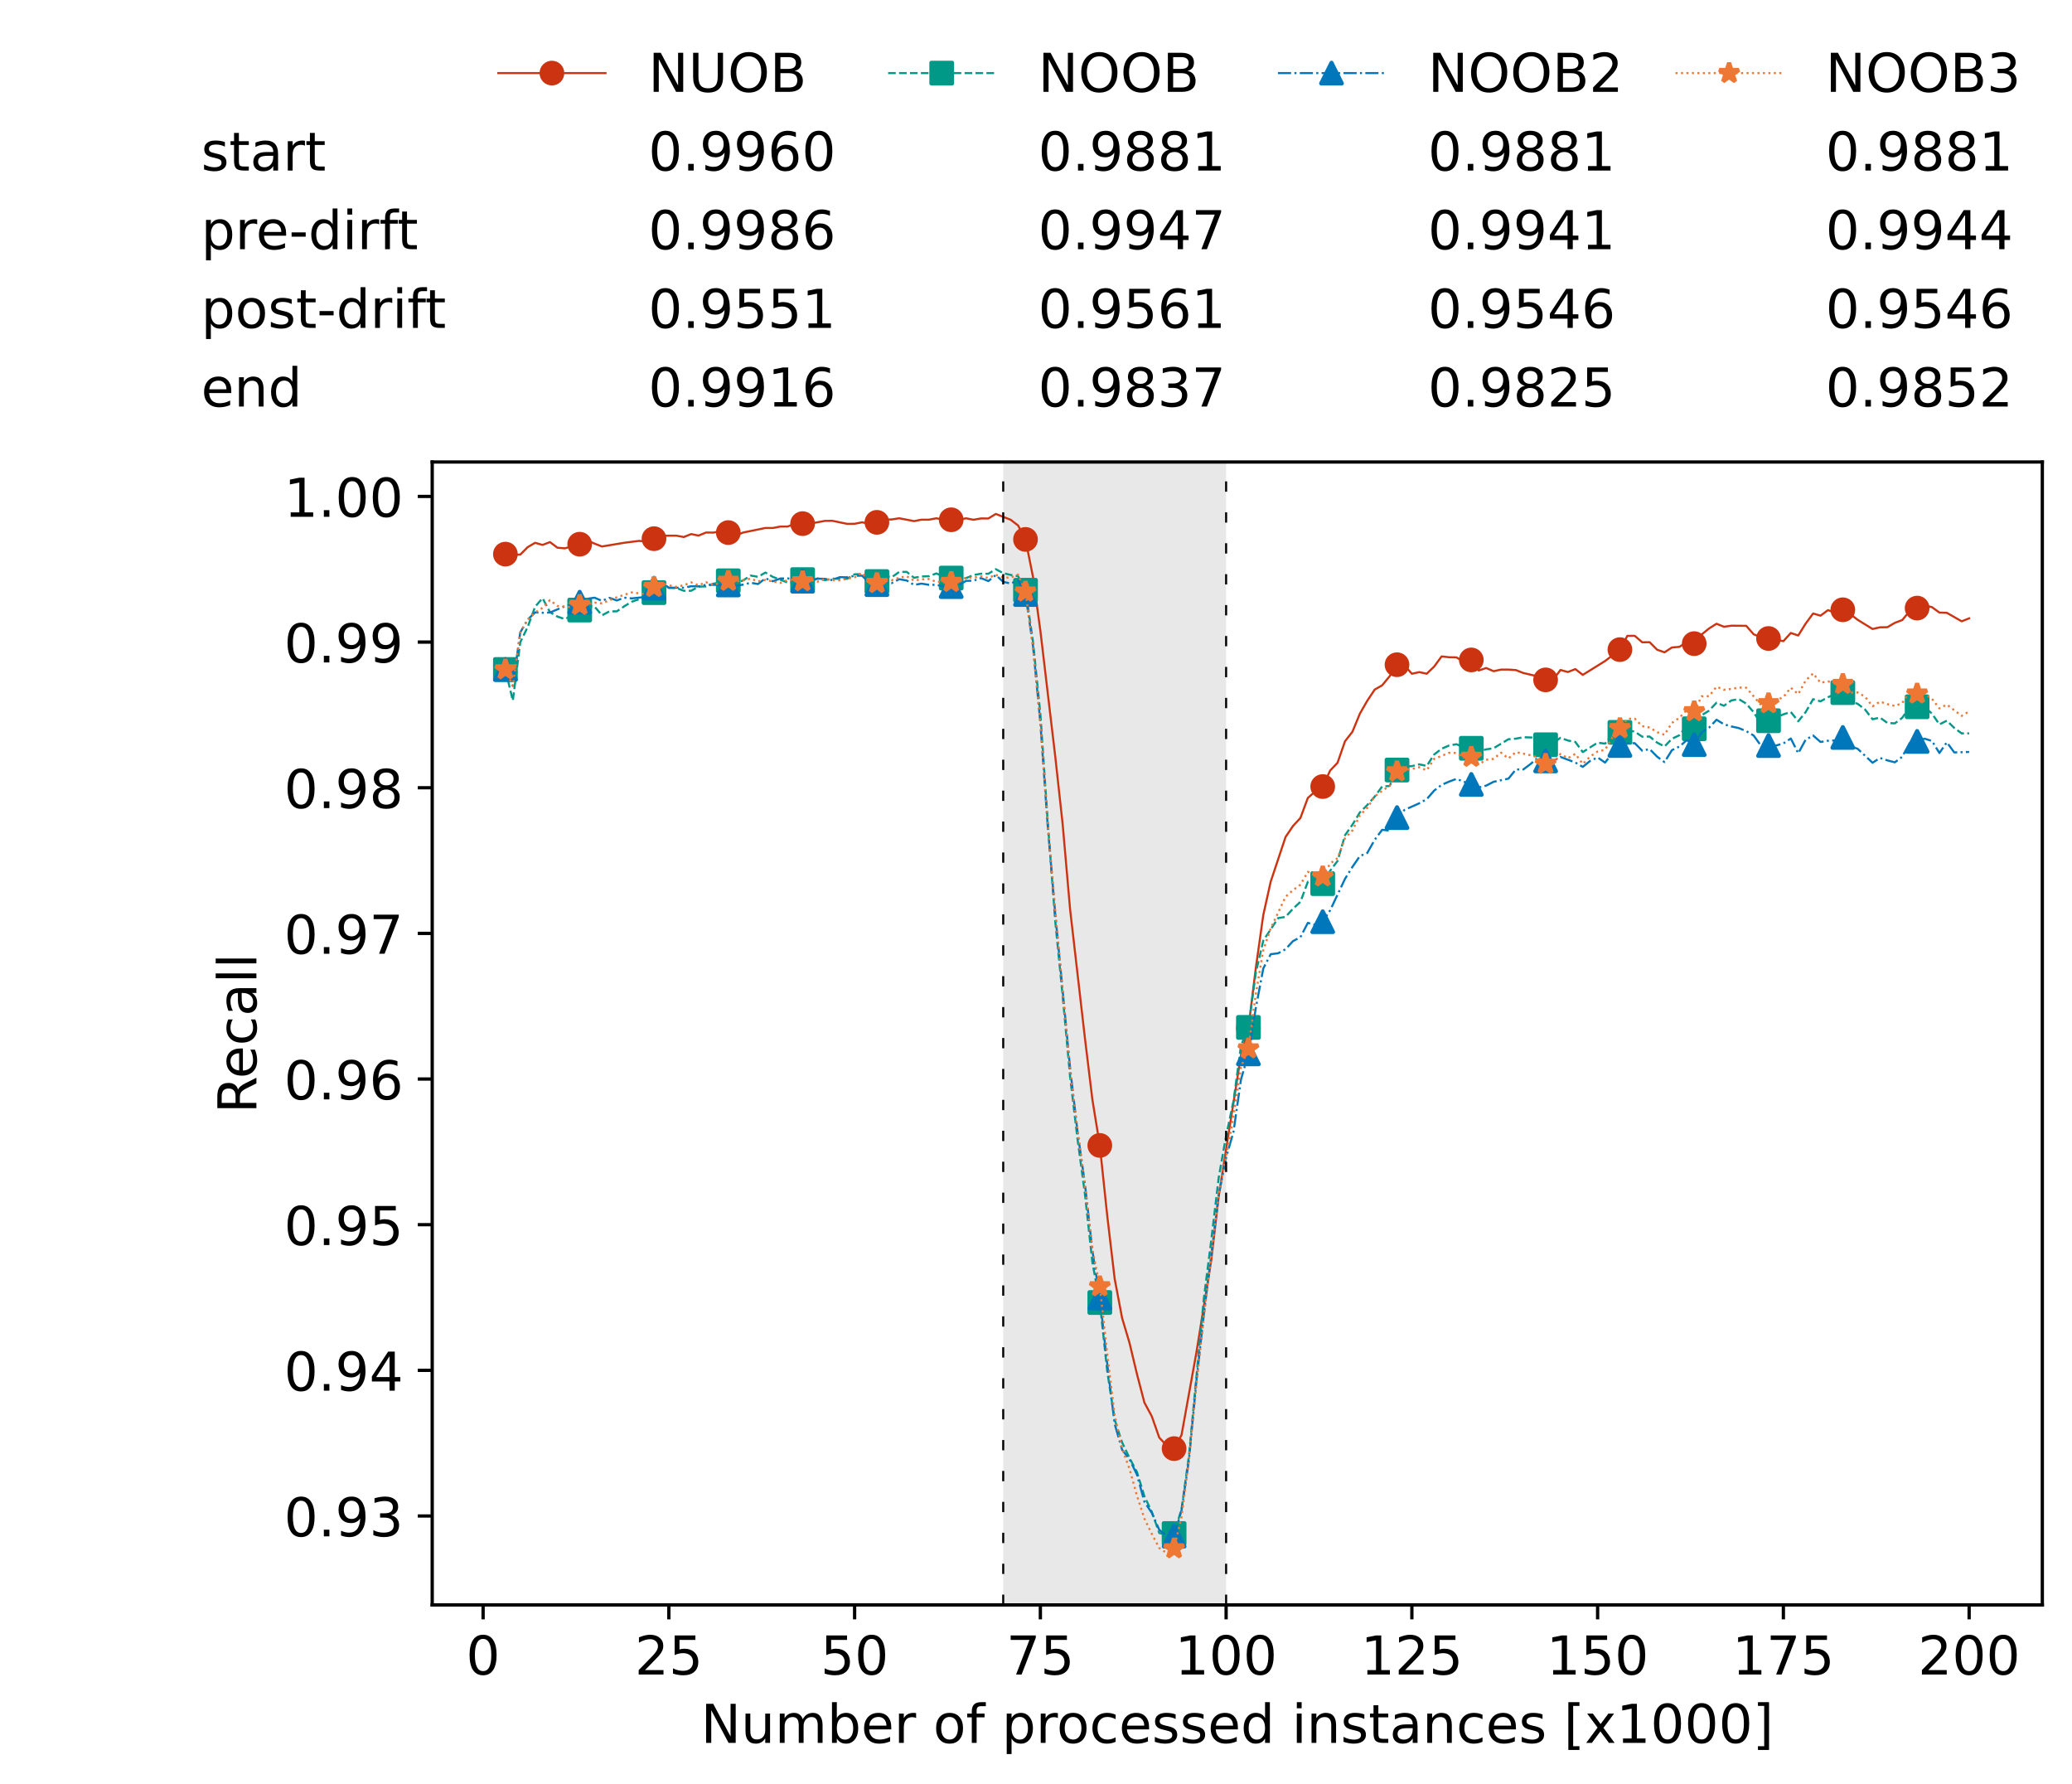 <?xml version="1.0" encoding="utf-8" standalone="no"?>
<!DOCTYPE svg PUBLIC "-//W3C//DTD SVG 1.1//EN"
  "http://www.w3.org/Graphics/SVG/1.1/DTD/svg11.dtd">
<!-- Created with matplotlib (https://matplotlib.org/) -->
<svg height="432.615pt" version="1.1" viewBox="0 0 502.65 432.615" width="502.65pt" xmlns="http://www.w3.org/2000/svg" xmlns:xlink="http://www.w3.org/1999/xlink">
 <defs>
  <style type="text/css">*{stroke-linecap:butt;stroke-linejoin:round;}</style>
 </defs>
 <g id="figure_1">
  <g id="patch_1">
   <path d="M 0 432.615 
L 502.65 432.615 
L 502.65 0 
L 0 0 
z
" style="fill:#ffffff;"/>
  </g>
  <g id="axes_1">
   <g id="patch_2">
    <path d="M 104.85 389.252 
L 495.45 389.252 
L 495.45 112.052 
L 104.85 112.052 
z
" style="fill:#ffffff;"/>
   </g>
   <g id="patch_3">
    <path clip-path="url(#p0908f715ce)" d="M 297.446 389.252 
L 297.446 112.052 
L 243.372 112.052 
L 243.372 389.252 
z
" style="fill:#d3d3d3;opacity:0.5;"/>
   </g>
   <g id="matplotlib.axis_1">
    <g id="xtick_1">
     <g id="line2d_1">
      <defs>
       <path d="M 0 0 
L 0 3.5 
" id="m7bc873b463" style="stroke:#000000;stroke-width:0.8;"/>
      </defs>
      <g>
       <use style="stroke:#000000;stroke-width:0.8;" x="117.197" xlink:href="#m7bc873b463" y="389.252"/>
      </g>
     </g>
     <g id="text_1">
      <!-- 0 -->
      <g transform="translate(113.061 406.13)scale(0.13 -0.13)">
       <defs>
        <path d="M 31.781 66.406 
Q 24.172 66.406 20.328 58.906 
Q 16.5 51.422 16.5 36.375 
Q 16.5 21.391 20.328 13.891 
Q 24.172 6.391 31.781 6.391 
Q 39.453 6.391 43.281 13.891 
Q 47.125 21.391 47.125 36.375 
Q 47.125 51.422 43.281 58.906 
Q 39.453 66.406 31.781 66.406 
z
M 31.781 74.219 
Q 44.047 74.219 50.516 64.516 
Q 56.984 54.828 56.984 36.375 
Q 56.984 17.969 50.516 8.266 
Q 44.047 -1.422 31.781 -1.422 
Q 19.531 -1.422 13.062 8.266 
Q 6.594 17.969 6.594 36.375 
Q 6.594 54.828 13.062 64.516 
Q 19.531 74.219 31.781 74.219 
z
" id="DejaVuSans-48"/>
       </defs>
       <use xlink:href="#DejaVuSans-48"/>
      </g>
     </g>
    </g>
    <g id="xtick_2">
     <g id="line2d_2">
      <g>
       <use style="stroke:#000000;stroke-width:0.8;" x="162.259" xlink:href="#m7bc873b463" y="389.252"/>
      </g>
     </g>
     <g id="text_2">
      <!-- 25 -->
      <g transform="translate(153.988 406.13)scale(0.13 -0.13)">
       <defs>
        <path d="M 19.188 8.297 
L 53.609 8.297 
L 53.609 0 
L 7.328 0 
L 7.328 8.297 
Q 12.938 14.109 22.625 23.891 
Q 32.328 33.688 34.812 36.531 
Q 39.547 41.844 41.422 45.531 
Q 43.312 49.219 43.312 52.781 
Q 43.312 58.594 39.234 62.25 
Q 35.156 65.922 28.609 65.922 
Q 23.969 65.922 18.812 64.312 
Q 13.672 62.703 7.812 59.422 
L 7.812 69.391 
Q 13.766 71.781 18.938 73 
Q 24.125 74.219 28.422 74.219 
Q 39.75 74.219 46.484 68.547 
Q 53.219 62.891 53.219 53.422 
Q 53.219 48.922 51.531 44.891 
Q 49.859 40.875 45.406 35.406 
Q 44.188 33.984 37.641 27.219 
Q 31.109 20.453 19.188 8.297 
z
" id="DejaVuSans-50"/>
        <path d="M 10.797 72.906 
L 49.516 72.906 
L 49.516 64.594 
L 19.828 64.594 
L 19.828 46.734 
Q 21.969 47.469 24.109 47.828 
Q 26.266 48.188 28.422 48.188 
Q 40.625 48.188 47.75 41.5 
Q 54.891 34.812 54.891 23.391 
Q 54.891 11.625 47.562 5.094 
Q 40.234 -1.422 26.906 -1.422 
Q 22.312 -1.422 17.547 -0.641 
Q 12.797 0.141 7.719 1.703 
L 7.719 11.625 
Q 12.109 9.234 16.797 8.062 
Q 21.484 6.891 26.703 6.891 
Q 35.156 6.891 40.078 11.328 
Q 45.016 15.766 45.016 23.391 
Q 45.016 31 40.078 35.438 
Q 35.156 39.891 26.703 39.891 
Q 22.75 39.891 18.812 39.016 
Q 14.891 38.141 10.797 36.281 
z
" id="DejaVuSans-53"/>
       </defs>
       <use xlink:href="#DejaVuSans-50"/>
       <use x="63.623" xlink:href="#DejaVuSans-53"/>
      </g>
     </g>
    </g>
    <g id="xtick_3">
     <g id="line2d_3">
      <g>
       <use style="stroke:#000000;stroke-width:0.8;" x="207.322" xlink:href="#m7bc873b463" y="389.252"/>
      </g>
     </g>
     <g id="text_3">
      <!-- 50 -->
      <g transform="translate(199.05 406.13)scale(0.13 -0.13)">
       <use xlink:href="#DejaVuSans-53"/>
       <use x="63.623" xlink:href="#DejaVuSans-48"/>
      </g>
     </g>
    </g>
    <g id="xtick_4">
     <g id="line2d_4">
      <g>
       <use style="stroke:#000000;stroke-width:0.8;" x="252.384" xlink:href="#m7bc873b463" y="389.252"/>
      </g>
     </g>
     <g id="text_4">
      <!-- 75 -->
      <g transform="translate(244.113 406.13)scale(0.13 -0.13)">
       <defs>
        <path d="M 8.203 72.906 
L 55.078 72.906 
L 55.078 68.703 
L 28.609 0 
L 18.312 0 
L 43.219 64.594 
L 8.203 64.594 
z
" id="DejaVuSans-55"/>
       </defs>
       <use xlink:href="#DejaVuSans-55"/>
       <use x="63.623" xlink:href="#DejaVuSans-53"/>
      </g>
     </g>
    </g>
    <g id="xtick_5">
     <g id="line2d_5">
      <g>
       <use style="stroke:#000000;stroke-width:0.8;" x="297.446" xlink:href="#m7bc873b463" y="389.252"/>
      </g>
     </g>
     <g id="text_5">
      <!-- 100 -->
      <g transform="translate(285.039 406.13)scale(0.13 -0.13)">
       <defs>
        <path d="M 12.406 8.297 
L 28.516 8.297 
L 28.516 63.922 
L 10.984 60.406 
L 10.984 69.391 
L 28.422 72.906 
L 38.281 72.906 
L 38.281 8.297 
L 54.391 8.297 
L 54.391 0 
L 12.406 0 
z
" id="DejaVuSans-49"/>
       </defs>
       <use xlink:href="#DejaVuSans-49"/>
       <use x="63.623" xlink:href="#DejaVuSans-48"/>
       <use x="127.246" xlink:href="#DejaVuSans-48"/>
      </g>
     </g>
    </g>
    <g id="xtick_6">
     <g id="line2d_6">
      <g>
       <use style="stroke:#000000;stroke-width:0.8;" x="342.509" xlink:href="#m7bc873b463" y="389.252"/>
      </g>
     </g>
     <g id="text_6">
      <!-- 125 -->
      <g transform="translate(330.102 406.13)scale(0.13 -0.13)">
       <use xlink:href="#DejaVuSans-49"/>
       <use x="63.623" xlink:href="#DejaVuSans-50"/>
       <use x="127.246" xlink:href="#DejaVuSans-53"/>
      </g>
     </g>
    </g>
    <g id="xtick_7">
     <g id="line2d_7">
      <g>
       <use style="stroke:#000000;stroke-width:0.8;" x="387.571" xlink:href="#m7bc873b463" y="389.252"/>
      </g>
     </g>
     <g id="text_7">
      <!-- 150 -->
      <g transform="translate(375.164 406.13)scale(0.13 -0.13)">
       <use xlink:href="#DejaVuSans-49"/>
       <use x="63.623" xlink:href="#DejaVuSans-53"/>
       <use x="127.246" xlink:href="#DejaVuSans-48"/>
      </g>
     </g>
    </g>
    <g id="xtick_8">
     <g id="line2d_8">
      <g>
       <use style="stroke:#000000;stroke-width:0.8;" x="432.633" xlink:href="#m7bc873b463" y="389.252"/>
      </g>
     </g>
     <g id="text_8">
      <!-- 175 -->
      <g transform="translate(420.226 406.13)scale(0.13 -0.13)">
       <use xlink:href="#DejaVuSans-49"/>
       <use x="63.623" xlink:href="#DejaVuSans-55"/>
       <use x="127.246" xlink:href="#DejaVuSans-53"/>
      </g>
     </g>
    </g>
    <g id="xtick_9">
     <g id="line2d_9">
      <g>
       <use style="stroke:#000000;stroke-width:0.8;" x="477.695" xlink:href="#m7bc873b463" y="389.252"/>
      </g>
     </g>
     <g id="text_9">
      <!-- 200 -->
      <g transform="translate(465.289 406.13)scale(0.13 -0.13)">
       <use xlink:href="#DejaVuSans-50"/>
       <use x="63.623" xlink:href="#DejaVuSans-48"/>
       <use x="127.246" xlink:href="#DejaVuSans-48"/>
      </g>
     </g>
    </g>
    <g id="text_10">
     <!-- Number of processed instances [x1000] -->
     <g transform="translate(170.025 422.711)scale(0.13 -0.13)">
      <defs>
       <path d="M 9.812 72.906 
L 23.094 72.906 
L 55.422 11.922 
L 55.422 72.906 
L 64.984 72.906 
L 64.984 0 
L 51.703 0 
L 19.391 60.984 
L 19.391 0 
L 9.812 0 
z
" id="DejaVuSans-78"/>
       <path d="M 8.5 21.578 
L 8.5 54.688 
L 17.484 54.688 
L 17.484 21.922 
Q 17.484 14.156 20.5 10.266 
Q 23.531 6.391 29.594 6.391 
Q 36.859 6.391 41.078 11.031 
Q 45.312 15.672 45.312 23.688 
L 45.312 54.688 
L 54.297 54.688 
L 54.297 0 
L 45.312 0 
L 45.312 8.406 
Q 42.047 3.422 37.719 1 
Q 33.406 -1.422 27.688 -1.422 
Q 18.266 -1.422 13.375 4.438 
Q 8.5 10.297 8.5 21.578 
z
M 31.109 56 
z
" id="DejaVuSans-117"/>
       <path d="M 52 44.188 
Q 55.375 50.25 60.062 53.125 
Q 64.75 56 71.094 56 
Q 79.641 56 84.281 50.016 
Q 88.922 44.047 88.922 33.016 
L 88.922 0 
L 79.891 0 
L 79.891 32.719 
Q 79.891 40.578 77.094 44.375 
Q 74.312 48.188 68.609 48.188 
Q 61.625 48.188 57.562 43.547 
Q 53.516 38.922 53.516 30.906 
L 53.516 0 
L 44.484 0 
L 44.484 32.719 
Q 44.484 40.625 41.703 44.406 
Q 38.922 48.188 33.109 48.188 
Q 26.219 48.188 22.156 43.531 
Q 18.109 38.875 18.109 30.906 
L 18.109 0 
L 9.078 0 
L 9.078 54.688 
L 18.109 54.688 
L 18.109 46.188 
Q 21.188 51.219 25.484 53.609 
Q 29.781 56 35.688 56 
Q 41.656 56 45.828 52.969 
Q 50 49.953 52 44.188 
z
" id="DejaVuSans-109"/>
       <path d="M 48.688 27.297 
Q 48.688 37.203 44.609 42.844 
Q 40.531 48.484 33.406 48.484 
Q 26.266 48.484 22.188 42.844 
Q 18.109 37.203 18.109 27.297 
Q 18.109 17.391 22.188 11.75 
Q 26.266 6.109 33.406 6.109 
Q 40.531 6.109 44.609 11.75 
Q 48.688 17.391 48.688 27.297 
z
M 18.109 46.391 
Q 20.953 51.266 25.266 53.625 
Q 29.594 56 35.594 56 
Q 45.562 56 51.781 48.094 
Q 58.016 40.188 58.016 27.297 
Q 58.016 14.406 51.781 6.484 
Q 45.562 -1.422 35.594 -1.422 
Q 29.594 -1.422 25.266 0.953 
Q 20.953 3.328 18.109 8.203 
L 18.109 0 
L 9.078 0 
L 9.078 75.984 
L 18.109 75.984 
z
" id="DejaVuSans-98"/>
       <path d="M 56.203 29.594 
L 56.203 25.203 
L 14.891 25.203 
Q 15.484 15.922 20.484 11.062 
Q 25.484 6.203 34.422 6.203 
Q 39.594 6.203 44.453 7.469 
Q 49.312 8.734 54.109 11.281 
L 54.109 2.781 
Q 49.266 0.734 44.188 -0.344 
Q 39.109 -1.422 33.891 -1.422 
Q 20.797 -1.422 13.156 6.188 
Q 5.516 13.812 5.516 26.812 
Q 5.516 40.234 12.766 48.109 
Q 20.016 56 32.328 56 
Q 43.359 56 49.781 48.891 
Q 56.203 41.797 56.203 29.594 
z
M 47.219 32.234 
Q 47.125 39.594 43.094 43.984 
Q 39.062 48.391 32.422 48.391 
Q 24.906 48.391 20.391 44.141 
Q 15.875 39.891 15.188 32.172 
z
" id="DejaVuSans-101"/>
       <path d="M 41.109 46.297 
Q 39.594 47.172 37.812 47.578 
Q 36.031 48 33.891 48 
Q 26.266 48 22.188 43.047 
Q 18.109 38.094 18.109 28.812 
L 18.109 0 
L 9.078 0 
L 9.078 54.688 
L 18.109 54.688 
L 18.109 46.188 
Q 20.953 51.172 25.484 53.578 
Q 30.031 56 36.531 56 
Q 37.453 56 38.578 55.875 
Q 39.703 55.766 41.062 55.516 
z
" id="DejaVuSans-114"/>
       <path id="DejaVuSans-32"/>
       <path d="M 30.609 48.391 
Q 23.391 48.391 19.188 42.75 
Q 14.984 37.109 14.984 27.297 
Q 14.984 17.484 19.156 11.844 
Q 23.344 6.203 30.609 6.203 
Q 37.797 6.203 41.984 11.859 
Q 46.188 17.531 46.188 27.297 
Q 46.188 37.016 41.984 42.703 
Q 37.797 48.391 30.609 48.391 
z
M 30.609 56 
Q 42.328 56 49.016 48.375 
Q 55.719 40.766 55.719 27.297 
Q 55.719 13.875 49.016 6.219 
Q 42.328 -1.422 30.609 -1.422 
Q 18.844 -1.422 12.172 6.219 
Q 5.516 13.875 5.516 27.297 
Q 5.516 40.766 12.172 48.375 
Q 18.844 56 30.609 56 
z
" id="DejaVuSans-111"/>
       <path d="M 37.109 75.984 
L 37.109 68.5 
L 28.516 68.5 
Q 23.688 68.5 21.797 66.547 
Q 19.922 64.594 19.922 59.516 
L 19.922 54.688 
L 34.719 54.688 
L 34.719 47.703 
L 19.922 47.703 
L 19.922 0 
L 10.891 0 
L 10.891 47.703 
L 2.297 47.703 
L 2.297 54.688 
L 10.891 54.688 
L 10.891 58.5 
Q 10.891 67.625 15.141 71.797 
Q 19.391 75.984 28.609 75.984 
z
" id="DejaVuSans-102"/>
       <path d="M 18.109 8.203 
L 18.109 -20.797 
L 9.078 -20.797 
L 9.078 54.688 
L 18.109 54.688 
L 18.109 46.391 
Q 20.953 51.266 25.266 53.625 
Q 29.594 56 35.594 56 
Q 45.562 56 51.781 48.094 
Q 58.016 40.188 58.016 27.297 
Q 58.016 14.406 51.781 6.484 
Q 45.562 -1.422 35.594 -1.422 
Q 29.594 -1.422 25.266 0.953 
Q 20.953 3.328 18.109 8.203 
z
M 48.688 27.297 
Q 48.688 37.203 44.609 42.844 
Q 40.531 48.484 33.406 48.484 
Q 26.266 48.484 22.188 42.844 
Q 18.109 37.203 18.109 27.297 
Q 18.109 17.391 22.188 11.75 
Q 26.266 6.109 33.406 6.109 
Q 40.531 6.109 44.609 11.75 
Q 48.688 17.391 48.688 27.297 
z
" id="DejaVuSans-112"/>
       <path d="M 48.781 52.594 
L 48.781 44.188 
Q 44.969 46.297 41.141 47.344 
Q 37.312 48.391 33.406 48.391 
Q 24.656 48.391 19.812 42.844 
Q 14.984 37.312 14.984 27.297 
Q 14.984 17.281 19.812 11.734 
Q 24.656 6.203 33.406 6.203 
Q 37.312 6.203 41.141 7.25 
Q 44.969 8.297 48.781 10.406 
L 48.781 2.094 
Q 45.016 0.344 40.984 -0.531 
Q 36.969 -1.422 32.422 -1.422 
Q 20.062 -1.422 12.781 6.344 
Q 5.516 14.109 5.516 27.297 
Q 5.516 40.672 12.859 48.328 
Q 20.219 56 33.016 56 
Q 37.156 56 41.109 55.141 
Q 45.062 54.297 48.781 52.594 
z
" id="DejaVuSans-99"/>
       <path d="M 44.281 53.078 
L 44.281 44.578 
Q 40.484 46.531 36.375 47.5 
Q 32.281 48.484 27.875 48.484 
Q 21.188 48.484 17.844 46.438 
Q 14.5 44.391 14.5 40.281 
Q 14.5 37.156 16.891 35.375 
Q 19.281 33.594 26.516 31.984 
L 29.594 31.297 
Q 39.156 29.25 43.188 25.516 
Q 47.219 21.781 47.219 15.094 
Q 47.219 7.469 41.188 3.016 
Q 35.156 -1.422 24.609 -1.422 
Q 20.219 -1.422 15.453 -0.562 
Q 10.688 0.297 5.422 2 
L 5.422 11.281 
Q 10.406 8.688 15.234 7.391 
Q 20.062 6.109 24.812 6.109 
Q 31.156 6.109 34.562 8.281 
Q 37.984 10.453 37.984 14.406 
Q 37.984 18.062 35.516 20.016 
Q 33.062 21.969 24.703 23.781 
L 21.578 24.516 
Q 13.234 26.266 9.516 29.906 
Q 5.812 33.547 5.812 39.891 
Q 5.812 47.609 11.281 51.797 
Q 16.75 56 26.812 56 
Q 31.781 56 36.172 55.266 
Q 40.578 54.547 44.281 53.078 
z
" id="DejaVuSans-115"/>
       <path d="M 45.406 46.391 
L 45.406 75.984 
L 54.391 75.984 
L 54.391 0 
L 45.406 0 
L 45.406 8.203 
Q 42.578 3.328 38.25 0.953 
Q 33.938 -1.422 27.875 -1.422 
Q 17.969 -1.422 11.734 6.484 
Q 5.516 14.406 5.516 27.297 
Q 5.516 40.188 11.734 48.094 
Q 17.969 56 27.875 56 
Q 33.938 56 38.25 53.625 
Q 42.578 51.266 45.406 46.391 
z
M 14.797 27.297 
Q 14.797 17.391 18.875 11.75 
Q 22.953 6.109 30.078 6.109 
Q 37.203 6.109 41.297 11.75 
Q 45.406 17.391 45.406 27.297 
Q 45.406 37.203 41.297 42.844 
Q 37.203 48.484 30.078 48.484 
Q 22.953 48.484 18.875 42.844 
Q 14.797 37.203 14.797 27.297 
z
" id="DejaVuSans-100"/>
       <path d="M 9.422 54.688 
L 18.406 54.688 
L 18.406 0 
L 9.422 0 
z
M 9.422 75.984 
L 18.406 75.984 
L 18.406 64.594 
L 9.422 64.594 
z
" id="DejaVuSans-105"/>
       <path d="M 54.891 33.016 
L 54.891 0 
L 45.906 0 
L 45.906 32.719 
Q 45.906 40.484 42.875 44.328 
Q 39.844 48.188 33.797 48.188 
Q 26.516 48.188 22.312 43.547 
Q 18.109 38.922 18.109 30.906 
L 18.109 0 
L 9.078 0 
L 9.078 54.688 
L 18.109 54.688 
L 18.109 46.188 
Q 21.344 51.125 25.703 53.562 
Q 30.078 56 35.797 56 
Q 45.219 56 50.047 50.172 
Q 54.891 44.344 54.891 33.016 
z
" id="DejaVuSans-110"/>
       <path d="M 18.312 70.219 
L 18.312 54.688 
L 36.812 54.688 
L 36.812 47.703 
L 18.312 47.703 
L 18.312 18.016 
Q 18.312 11.328 20.141 9.422 
Q 21.969 7.516 27.594 7.516 
L 36.812 7.516 
L 36.812 0 
L 27.594 0 
Q 17.188 0 13.234 3.875 
Q 9.281 7.766 9.281 18.016 
L 9.281 47.703 
L 2.688 47.703 
L 2.688 54.688 
L 9.281 54.688 
L 9.281 70.219 
z
" id="DejaVuSans-116"/>
       <path d="M 34.281 27.484 
Q 23.391 27.484 19.188 25 
Q 14.984 22.516 14.984 16.5 
Q 14.984 11.719 18.141 8.906 
Q 21.297 6.109 26.703 6.109 
Q 34.188 6.109 38.703 11.406 
Q 43.219 16.703 43.219 25.484 
L 43.219 27.484 
z
M 52.203 31.203 
L 52.203 0 
L 43.219 0 
L 43.219 8.297 
Q 40.141 3.328 35.547 0.953 
Q 30.953 -1.422 24.312 -1.422 
Q 15.922 -1.422 10.953 3.297 
Q 6 8.016 6 15.922 
Q 6 25.141 12.172 29.828 
Q 18.359 34.516 30.609 34.516 
L 43.219 34.516 
L 43.219 35.406 
Q 43.219 41.609 39.141 45 
Q 35.062 48.391 27.688 48.391 
Q 23 48.391 18.547 47.266 
Q 14.109 46.141 10.016 43.891 
L 10.016 52.203 
Q 14.938 54.109 19.578 55.047 
Q 24.219 56 28.609 56 
Q 40.484 56 46.344 49.844 
Q 52.203 43.703 52.203 31.203 
z
" id="DejaVuSans-97"/>
       <path d="M 8.594 75.984 
L 29.297 75.984 
L 29.297 69 
L 17.578 69 
L 17.578 -6.203 
L 29.297 -6.203 
L 29.297 -13.188 
L 8.594 -13.188 
z
" id="DejaVuSans-91"/>
       <path d="M 54.891 54.688 
L 35.109 28.078 
L 55.906 0 
L 45.312 0 
L 29.391 21.484 
L 13.484 0 
L 2.875 0 
L 24.125 28.609 
L 4.688 54.688 
L 15.281 54.688 
L 29.781 35.203 
L 44.281 54.688 
z
" id="DejaVuSans-120"/>
       <path d="M 30.422 75.984 
L 30.422 -13.188 
L 9.719 -13.188 
L 9.719 -6.203 
L 21.391 -6.203 
L 21.391 69 
L 9.719 69 
L 9.719 75.984 
z
" id="DejaVuSans-93"/>
      </defs>
      <use xlink:href="#DejaVuSans-78"/>
      <use x="74.805" xlink:href="#DejaVuSans-117"/>
      <use x="138.184" xlink:href="#DejaVuSans-109"/>
      <use x="235.596" xlink:href="#DejaVuSans-98"/>
      <use x="299.072" xlink:href="#DejaVuSans-101"/>
      <use x="360.596" xlink:href="#DejaVuSans-114"/>
      <use x="401.709" xlink:href="#DejaVuSans-32"/>
      <use x="433.496" xlink:href="#DejaVuSans-111"/>
      <use x="494.678" xlink:href="#DejaVuSans-102"/>
      <use x="529.883" xlink:href="#DejaVuSans-32"/>
      <use x="561.67" xlink:href="#DejaVuSans-112"/>
      <use x="625.146" xlink:href="#DejaVuSans-114"/>
      <use x="664.01" xlink:href="#DejaVuSans-111"/>
      <use x="725.191" xlink:href="#DejaVuSans-99"/>
      <use x="780.172" xlink:href="#DejaVuSans-101"/>
      <use x="841.695" xlink:href="#DejaVuSans-115"/>
      <use x="893.795" xlink:href="#DejaVuSans-115"/>
      <use x="945.895" xlink:href="#DejaVuSans-101"/>
      <use x="1007.418" xlink:href="#DejaVuSans-100"/>
      <use x="1070.895" xlink:href="#DejaVuSans-32"/>
      <use x="1102.682" xlink:href="#DejaVuSans-105"/>
      <use x="1130.465" xlink:href="#DejaVuSans-110"/>
      <use x="1193.844" xlink:href="#DejaVuSans-115"/>
      <use x="1245.943" xlink:href="#DejaVuSans-116"/>
      <use x="1285.152" xlink:href="#DejaVuSans-97"/>
      <use x="1346.432" xlink:href="#DejaVuSans-110"/>
      <use x="1409.811" xlink:href="#DejaVuSans-99"/>
      <use x="1464.791" xlink:href="#DejaVuSans-101"/>
      <use x="1526.314" xlink:href="#DejaVuSans-115"/>
      <use x="1578.414" xlink:href="#DejaVuSans-32"/>
      <use x="1610.201" xlink:href="#DejaVuSans-91"/>
      <use x="1649.215" xlink:href="#DejaVuSans-120"/>
      <use x="1708.395" xlink:href="#DejaVuSans-49"/>
      <use x="1772.018" xlink:href="#DejaVuSans-48"/>
      <use x="1835.641" xlink:href="#DejaVuSans-48"/>
      <use x="1899.264" xlink:href="#DejaVuSans-48"/>
      <use x="1962.887" xlink:href="#DejaVuSans-93"/>
     </g>
    </g>
   </g>
   <g id="matplotlib.axis_2">
    <g id="ytick_1">
     <g id="line2d_10">
      <defs>
       <path d="M 0 0 
L -3.5 0 
" id="me299ef5182" style="stroke:#000000;stroke-width:0.8;"/>
      </defs>
      <g>
       <use style="stroke:#000000;stroke-width:0.8;" x="104.85" xlink:href="#me299ef5182" y="367.677"/>
      </g>
     </g>
     <g id="text_11">
      <!-- 0.93 -->
      <g transform="translate(68.905 372.616)scale(0.13 -0.13)">
       <defs>
        <path d="M 10.688 12.406 
L 21 12.406 
L 21 0 
L 10.688 0 
z
" id="DejaVuSans-46"/>
        <path d="M 10.984 1.516 
L 10.984 10.5 
Q 14.703 8.734 18.5 7.812 
Q 22.312 6.891 25.984 6.891 
Q 35.75 6.891 40.891 13.453 
Q 46.047 20.016 46.781 33.406 
Q 43.953 29.203 39.594 26.953 
Q 35.25 24.703 29.984 24.703 
Q 19.047 24.703 12.672 31.312 
Q 6.297 37.938 6.297 49.422 
Q 6.297 60.641 12.938 67.422 
Q 19.578 74.219 30.609 74.219 
Q 43.266 74.219 49.922 64.516 
Q 56.594 54.828 56.594 36.375 
Q 56.594 19.141 48.406 8.859 
Q 40.234 -1.422 26.422 -1.422 
Q 22.703 -1.422 18.891 -0.688 
Q 15.094 0.047 10.984 1.516 
z
M 30.609 32.422 
Q 37.25 32.422 41.125 36.953 
Q 45.016 41.5 45.016 49.422 
Q 45.016 57.281 41.125 61.844 
Q 37.25 66.406 30.609 66.406 
Q 23.969 66.406 20.094 61.844 
Q 16.219 57.281 16.219 49.422 
Q 16.219 41.5 20.094 36.953 
Q 23.969 32.422 30.609 32.422 
z
" id="DejaVuSans-57"/>
        <path d="M 40.578 39.312 
Q 47.656 37.797 51.625 33 
Q 55.609 28.219 55.609 21.188 
Q 55.609 10.406 48.188 4.484 
Q 40.766 -1.422 27.094 -1.422 
Q 22.516 -1.422 17.656 -0.516 
Q 12.797 0.391 7.625 2.203 
L 7.625 11.719 
Q 11.719 9.328 16.594 8.109 
Q 21.484 6.891 26.812 6.891 
Q 36.078 6.891 40.938 10.547 
Q 45.797 14.203 45.797 21.188 
Q 45.797 27.641 41.281 31.266 
Q 36.766 34.906 28.719 34.906 
L 20.219 34.906 
L 20.219 43.016 
L 29.109 43.016 
Q 36.375 43.016 40.234 45.922 
Q 44.094 48.828 44.094 54.297 
Q 44.094 59.906 40.109 62.906 
Q 36.141 65.922 28.719 65.922 
Q 24.656 65.922 20.016 65.031 
Q 15.375 64.156 9.812 62.312 
L 9.812 71.094 
Q 15.438 72.656 20.344 73.438 
Q 25.25 74.219 29.594 74.219 
Q 40.828 74.219 47.359 69.109 
Q 53.906 64.016 53.906 55.328 
Q 53.906 49.266 50.438 45.094 
Q 46.969 40.922 40.578 39.312 
z
" id="DejaVuSans-51"/>
       </defs>
       <use xlink:href="#DejaVuSans-48"/>
       <use x="63.623" xlink:href="#DejaVuSans-46"/>
       <use x="95.41" xlink:href="#DejaVuSans-57"/>
       <use x="159.033" xlink:href="#DejaVuSans-51"/>
      </g>
     </g>
    </g>
    <g id="ytick_2">
     <g id="line2d_11">
      <g>
       <use style="stroke:#000000;stroke-width:0.8;" x="104.85" xlink:href="#me299ef5182" y="332.352"/>
      </g>
     </g>
     <g id="text_12">
      <!-- 0.94 -->
      <g transform="translate(68.905 337.291)scale(0.13 -0.13)">
       <defs>
        <path d="M 37.797 64.312 
L 12.891 25.391 
L 37.797 25.391 
z
M 35.203 72.906 
L 47.609 72.906 
L 47.609 25.391 
L 58.016 25.391 
L 58.016 17.188 
L 47.609 17.188 
L 47.609 0 
L 37.797 0 
L 37.797 17.188 
L 4.891 17.188 
L 4.891 26.703 
z
" id="DejaVuSans-52"/>
       </defs>
       <use xlink:href="#DejaVuSans-48"/>
       <use x="63.623" xlink:href="#DejaVuSans-46"/>
       <use x="95.41" xlink:href="#DejaVuSans-57"/>
       <use x="159.033" xlink:href="#DejaVuSans-52"/>
      </g>
     </g>
    </g>
    <g id="ytick_3">
     <g id="line2d_12">
      <g>
       <use style="stroke:#000000;stroke-width:0.8;" x="104.85" xlink:href="#me299ef5182" y="297.028"/>
      </g>
     </g>
     <g id="text_13">
      <!-- 0.95 -->
      <g transform="translate(68.905 301.967)scale(0.13 -0.13)">
       <use xlink:href="#DejaVuSans-48"/>
       <use x="63.623" xlink:href="#DejaVuSans-46"/>
       <use x="95.41" xlink:href="#DejaVuSans-57"/>
       <use x="159.033" xlink:href="#DejaVuSans-53"/>
      </g>
     </g>
    </g>
    <g id="ytick_4">
     <g id="line2d_13">
      <g>
       <use style="stroke:#000000;stroke-width:0.8;" x="104.85" xlink:href="#me299ef5182" y="261.703"/>
      </g>
     </g>
     <g id="text_14">
      <!-- 0.96 -->
      <g transform="translate(68.905 266.642)scale(0.13 -0.13)">
       <defs>
        <path d="M 33.016 40.375 
Q 26.375 40.375 22.484 35.828 
Q 18.609 31.297 18.609 23.391 
Q 18.609 15.531 22.484 10.953 
Q 26.375 6.391 33.016 6.391 
Q 39.656 6.391 43.531 10.953 
Q 47.406 15.531 47.406 23.391 
Q 47.406 31.297 43.531 35.828 
Q 39.656 40.375 33.016 40.375 
z
M 52.594 71.297 
L 52.594 62.312 
Q 48.875 64.062 45.094 64.984 
Q 41.312 65.922 37.594 65.922 
Q 27.828 65.922 22.672 59.328 
Q 17.531 52.734 16.797 39.406 
Q 19.672 43.656 24.016 45.922 
Q 28.375 48.188 33.594 48.188 
Q 44.578 48.188 50.953 41.516 
Q 57.328 34.859 57.328 23.391 
Q 57.328 12.156 50.688 5.359 
Q 44.047 -1.422 33.016 -1.422 
Q 20.359 -1.422 13.672 8.266 
Q 6.984 17.969 6.984 36.375 
Q 6.984 53.656 15.188 63.938 
Q 23.391 74.219 37.203 74.219 
Q 40.922 74.219 44.703 73.484 
Q 48.484 72.75 52.594 71.297 
z
" id="DejaVuSans-54"/>
       </defs>
       <use xlink:href="#DejaVuSans-48"/>
       <use x="63.623" xlink:href="#DejaVuSans-46"/>
       <use x="95.41" xlink:href="#DejaVuSans-57"/>
       <use x="159.033" xlink:href="#DejaVuSans-54"/>
      </g>
     </g>
    </g>
    <g id="ytick_5">
     <g id="line2d_14">
      <g>
       <use style="stroke:#000000;stroke-width:0.8;" x="104.85" xlink:href="#me299ef5182" y="226.378"/>
      </g>
     </g>
     <g id="text_15">
      <!-- 0.97 -->
      <g transform="translate(68.905 231.317)scale(0.13 -0.13)">
       <use xlink:href="#DejaVuSans-48"/>
       <use x="63.623" xlink:href="#DejaVuSans-46"/>
       <use x="95.41" xlink:href="#DejaVuSans-57"/>
       <use x="159.033" xlink:href="#DejaVuSans-55"/>
      </g>
     </g>
    </g>
    <g id="ytick_6">
     <g id="line2d_15">
      <g>
       <use style="stroke:#000000;stroke-width:0.8;" x="104.85" xlink:href="#me299ef5182" y="191.053"/>
      </g>
     </g>
     <g id="text_16">
      <!-- 0.98 -->
      <g transform="translate(68.905 195.992)scale(0.13 -0.13)">
       <defs>
        <path d="M 31.781 34.625 
Q 24.75 34.625 20.719 30.859 
Q 16.703 27.094 16.703 20.516 
Q 16.703 13.922 20.719 10.156 
Q 24.75 6.391 31.781 6.391 
Q 38.812 6.391 42.859 10.172 
Q 46.922 13.969 46.922 20.516 
Q 46.922 27.094 42.891 30.859 
Q 38.875 34.625 31.781 34.625 
z
M 21.922 38.812 
Q 15.578 40.375 12.031 44.719 
Q 8.5 49.078 8.5 55.328 
Q 8.5 64.062 14.719 69.141 
Q 20.953 74.219 31.781 74.219 
Q 42.672 74.219 48.875 69.141 
Q 55.078 64.062 55.078 55.328 
Q 55.078 49.078 51.531 44.719 
Q 48 40.375 41.703 38.812 
Q 48.828 37.156 52.797 32.312 
Q 56.781 27.484 56.781 20.516 
Q 56.781 9.906 50.312 4.234 
Q 43.844 -1.422 31.781 -1.422 
Q 19.734 -1.422 13.25 4.234 
Q 6.781 9.906 6.781 20.516 
Q 6.781 27.484 10.781 32.312 
Q 14.797 37.156 21.922 38.812 
z
M 18.312 54.391 
Q 18.312 48.734 21.844 45.562 
Q 25.391 42.391 31.781 42.391 
Q 38.141 42.391 41.719 45.562 
Q 45.312 48.734 45.312 54.391 
Q 45.312 60.062 41.719 63.234 
Q 38.141 66.406 31.781 66.406 
Q 25.391 66.406 21.844 63.234 
Q 18.312 60.062 18.312 54.391 
z
" id="DejaVuSans-56"/>
       </defs>
       <use xlink:href="#DejaVuSans-48"/>
       <use x="63.623" xlink:href="#DejaVuSans-46"/>
       <use x="95.41" xlink:href="#DejaVuSans-57"/>
       <use x="159.033" xlink:href="#DejaVuSans-56"/>
      </g>
     </g>
    </g>
    <g id="ytick_7">
     <g id="line2d_16">
      <g>
       <use style="stroke:#000000;stroke-width:0.8;" x="104.85" xlink:href="#me299ef5182" y="155.728"/>
      </g>
     </g>
     <g id="text_17">
      <!-- 0.99 -->
      <g transform="translate(68.905 160.667)scale(0.13 -0.13)">
       <use xlink:href="#DejaVuSans-48"/>
       <use x="63.623" xlink:href="#DejaVuSans-46"/>
       <use x="95.41" xlink:href="#DejaVuSans-57"/>
       <use x="159.033" xlink:href="#DejaVuSans-57"/>
      </g>
     </g>
    </g>
    <g id="ytick_8">
     <g id="line2d_17">
      <g>
       <use style="stroke:#000000;stroke-width:0.8;" x="104.85" xlink:href="#me299ef5182" y="120.403"/>
      </g>
     </g>
     <g id="text_18">
      <!-- 1.00 -->
      <g transform="translate(68.905 125.342)scale(0.13 -0.13)">
       <use xlink:href="#DejaVuSans-49"/>
       <use x="63.623" xlink:href="#DejaVuSans-46"/>
       <use x="95.41" xlink:href="#DejaVuSans-48"/>
       <use x="159.033" xlink:href="#DejaVuSans-48"/>
      </g>
     </g>
    </g>
    <g id="text_19">
     <!-- Recall -->
     <g transform="translate(62.201 270.044)rotate(-90)scale(0.13 -0.13)">
      <defs>
       <path d="M 44.391 34.188 
Q 47.562 33.109 50.562 29.594 
Q 53.562 26.078 56.594 19.922 
L 66.609 0 
L 56 0 
L 46.688 18.703 
Q 43.062 26.031 39.672 28.422 
Q 36.281 30.812 30.422 30.812 
L 19.672 30.812 
L 19.672 0 
L 9.812 0 
L 9.812 72.906 
L 32.078 72.906 
Q 44.578 72.906 50.734 67.672 
Q 56.891 62.453 56.891 51.906 
Q 56.891 45.016 53.688 40.469 
Q 50.484 35.938 44.391 34.188 
z
M 19.672 64.797 
L 19.672 38.922 
L 32.078 38.922 
Q 39.203 38.922 42.844 42.219 
Q 46.484 45.516 46.484 51.906 
Q 46.484 58.297 42.844 61.547 
Q 39.203 64.797 32.078 64.797 
z
" id="DejaVuSans-82"/>
       <path d="M 9.422 75.984 
L 18.406 75.984 
L 18.406 0 
L 9.422 0 
z
" id="DejaVuSans-108"/>
      </defs>
      <use xlink:href="#DejaVuSans-82"/>
      <use x="64.982" xlink:href="#DejaVuSans-101"/>
      <use x="126.506" xlink:href="#DejaVuSans-99"/>
      <use x="181.486" xlink:href="#DejaVuSans-97"/>
      <use x="242.766" xlink:href="#DejaVuSans-108"/>
      <use x="270.549" xlink:href="#DejaVuSans-108"/>
     </g>
    </g>
   </g>
   <g id="line2d_18"/>
   <g id="line2d_19"/>
   <g id="line2d_20"/>
   <g id="line2d_21"/>
   <g id="line2d_22"/>
   <g id="line2d_23">
    <path clip-path="url(#p0908f715ce)" d="M 122.605 134.393 
L 124.407 134.535 
L 126.21 134.515 
L 128.012 132.699 
L 129.815 131.647 
L 131.617 132.166 
L 133.419 131.475 
L 135.222 132.834 
L 137.024 132.992 
L 140.629 131.989 
L 142.432 131.023 
L 144.234 131.847 
L 146.037 132.54 
L 151.444 131.638 
L 155.049 131.183 
L 156.852 131.348 
L 160.457 129.935 
L 164.062 129.912 
L 165.864 130.25 
L 167.667 129.532 
L 169.469 129.895 
L 171.272 129.154 
L 173.074 129.174 
L 174.877 128.818 
L 176.679 129.17 
L 178.482 129.855 
L 180.284 129.158 
L 185.692 128.051 
L 187.494 128.055 
L 189.297 127.709 
L 191.099 127.701 
L 192.902 126.997 
L 196.507 126.997 
L 200.112 126.333 
L 201.914 126.313 
L 205.519 127.054 
L 207.322 127.039 
L 209.124 126.675 
L 210.927 127.032 
L 212.729 126.688 
L 214.532 126.004 
L 216.334 125.984 
L 218.137 125.698 
L 221.742 126.39 
L 223.544 126.041 
L 225.347 126.041 
L 227.149 125.703 
L 228.952 126.066 
L 232.557 126.066 
L 234.359 125.707 
L 236.162 126.061 
L 237.964 125.741 
L 239.767 125.747 
L 241.569 124.652 
L 245.174 126.056 
L 246.976 127.443 
L 248.779 130.826 
L 250.581 139.841 
L 252.384 152.962 
L 255.989 183.423 
L 257.791 199.887 
L 259.594 220.541 
L 263.199 251.833 
L 265.001 266.678 
L 266.804 277.804 
L 268.606 294.863 
L 270.409 310.144 
L 272.211 319.664 
L 274.014 325.716 
L 275.816 333.257 
L 277.619 340.17 
L 279.421 343.516 
L 281.224 348.67 
L 283.026 350.59 
L 284.829 351.341 
L 286.631 348.035 
L 290.236 328.045 
L 293.841 305.638 
L 295.644 290.169 
L 301.051 255.908 
L 302.854 249.356 
L 304.656 234.717 
L 306.459 221.949 
L 308.261 213.827 
L 311.866 202.999 
L 313.669 200.333 
L 315.471 198.381 
L 317.274 193.519 
L 319.076 191.932 
L 320.879 190.765 
L 322.681 186.884 
L 324.484 184.982 
L 326.286 179.779 
L 328.089 177.476 
L 329.891 173.095 
L 331.694 169.945 
L 333.496 167.248 
L 335.299 166.212 
L 337.101 164.03 
L 338.904 161.216 
L 340.706 161.361 
L 342.509 163.404 
L 344.311 163.016 
L 346.114 163.397 
L 347.916 161.663 
L 349.719 159.199 
L 351.521 159.404 
L 353.324 159.44 
L 355.126 160.504 
L 356.928 160.056 
L 358.731 162.616 
L 360.533 162.016 
L 362.336 162.787 
L 364.138 162.399 
L 365.941 162.396 
L 367.743 162.521 
L 369.546 163.223 
L 373.151 164.066 
L 374.953 164.894 
L 376.756 164.883 
L 378.558 162.49 
L 380.361 162.989 
L 382.163 162.274 
L 383.966 163.682 
L 389.373 160.325 
L 392.978 157.555 
L 394.781 154.221 
L 396.583 154.209 
L 398.386 155.775 
L 400.188 155.755 
L 401.991 157.566 
L 403.793 158.211 
L 405.596 157.034 
L 407.398 156.883 
L 409.201 155.759 
L 411.003 156.104 
L 412.806 153.878 
L 414.608 152.423 
L 416.411 151.281 
L 418.213 152.007 
L 420.016 151.752 
L 423.621 151.784 
L 425.423 153.839 
L 427.226 154.549 
L 432.633 155.498 
L 434.436 153.522 
L 436.238 154.128 
L 438.041 151.24 
L 439.843 148.792 
L 441.646 149.322 
L 443.448 147.975 
L 445.251 148.623 
L 447.053 147.894 
L 448.856 148.943 
L 450.658 150.322 
L 454.263 152.552 
L 456.066 152.148 
L 457.868 152.116 
L 459.671 151.058 
L 461.473 150.382 
L 463.276 148.203 
L 466.881 146.791 
L 468.683 147.255 
L 470.485 148.57 
L 472.288 148.63 
L 475.893 150.693 
L 477.695 149.967 
L 477.695 149.967 
" style="fill:none;stroke:#cc3311;stroke-linecap:square;stroke-width:0.5;"/>
    <defs>
     <path d="M 0 2.5 
C 0.663 2.5 1.299 2.237 1.768 1.768 
C 2.237 1.299 2.5 0.663 2.5 0 
C 2.5 -0.663 2.237 -1.299 1.768 -1.768 
C 1.299 -2.237 0.663 -2.5 0 -2.5 
C -0.663 -2.5 -1.299 -2.237 -1.768 -1.768 
C -2.237 -1.299 -2.5 -0.663 -2.5 0 
C -2.5 0.663 -2.237 1.299 -1.768 1.768 
C -1.299 2.237 -0.663 2.5 0 2.5 
z
" id="m8cdc49dd45" style="stroke:#cc3311;"/>
    </defs>
    <g clip-path="url(#p0908f715ce)">
     <use style="fill:#cc3311;stroke:#cc3311;" x="122.605" xlink:href="#m8cdc49dd45" y="134.393"/>
     <use style="fill:#cc3311;stroke:#cc3311;" x="140.629" xlink:href="#m8cdc49dd45" y="131.989"/>
     <use style="fill:#cc3311;stroke:#cc3311;" x="158.654" xlink:href="#m8cdc49dd45" y="130.648"/>
     <use style="fill:#cc3311;stroke:#cc3311;" x="176.679" xlink:href="#m8cdc49dd45" y="129.17"/>
     <use style="fill:#cc3311;stroke:#cc3311;" x="194.704" xlink:href="#m8cdc49dd45" y="126.997"/>
     <use style="fill:#cc3311;stroke:#cc3311;" x="212.729" xlink:href="#m8cdc49dd45" y="126.688"/>
     <use style="fill:#cc3311;stroke:#cc3311;" x="230.754" xlink:href="#m8cdc49dd45" y="126.066"/>
     <use style="fill:#cc3311;stroke:#cc3311;" x="248.779" xlink:href="#m8cdc49dd45" y="130.826"/>
     <use style="fill:#cc3311;stroke:#cc3311;" x="266.804" xlink:href="#m8cdc49dd45" y="277.804"/>
     <use style="fill:#cc3311;stroke:#cc3311;" x="284.829" xlink:href="#m8cdc49dd45" y="351.341"/>
     <use style="fill:#cc3311;stroke:#cc3311;" x="302.854" xlink:href="#m8cdc49dd45" y="249.356"/>
     <use style="fill:#cc3311;stroke:#cc3311;" x="320.879" xlink:href="#m8cdc49dd45" y="190.765"/>
     <use style="fill:#cc3311;stroke:#cc3311;" x="338.904" xlink:href="#m8cdc49dd45" y="161.216"/>
     <use style="fill:#cc3311;stroke:#cc3311;" x="356.928" xlink:href="#m8cdc49dd45" y="160.056"/>
     <use style="fill:#cc3311;stroke:#cc3311;" x="374.953" xlink:href="#m8cdc49dd45" y="164.894"/>
     <use style="fill:#cc3311;stroke:#cc3311;" x="392.978" xlink:href="#m8cdc49dd45" y="157.555"/>
     <use style="fill:#cc3311;stroke:#cc3311;" x="411.003" xlink:href="#m8cdc49dd45" y="156.104"/>
     <use style="fill:#cc3311;stroke:#cc3311;" x="429.028" xlink:href="#m8cdc49dd45" y="154.859"/>
     <use style="fill:#cc3311;stroke:#cc3311;" x="447.053" xlink:href="#m8cdc49dd45" y="147.894"/>
     <use style="fill:#cc3311;stroke:#cc3311;" x="465.078" xlink:href="#m8cdc49dd45" y="147.485"/>
    </g>
   </g>
   <g id="line2d_24"/>
   <g id="line2d_25"/>
   <g id="line2d_26"/>
   <g id="line2d_27"/>
   <g id="line2d_28">
    <path clip-path="url(#p0908f715ce)" d="M 122.605 162.373 
L 124.407 169.934 
L 126.21 155.769 
L 128.012 152.062 
L 129.815 147.138 
L 131.617 145.075 
L 133.419 148.477 
L 135.222 149.539 
L 137.024 150.15 
L 138.827 149.307 
L 140.629 147.959 
L 142.432 146.974 
L 144.234 147.117 
L 146.037 149.238 
L 147.839 148.279 
L 149.642 148.272 
L 151.444 147.039 
L 153.247 145.943 
L 155.049 145.327 
L 156.852 145.136 
L 158.654 143.733 
L 160.457 141.582 
L 162.259 142.581 
L 164.062 142.597 
L 165.864 143.28 
L 167.667 143.28 
L 169.469 142.275 
L 171.272 142.227 
L 173.074 141.563 
L 176.679 140.865 
L 178.482 141.447 
L 180.284 140.765 
L 182.087 139.592 
L 183.889 139.895 
L 185.692 138.864 
L 187.494 139.915 
L 191.099 141.295 
L 192.902 141.27 
L 194.704 140.575 
L 196.507 140.929 
L 198.309 140.294 
L 200.112 140.708 
L 201.914 140.343 
L 205.519 140.379 
L 207.322 139.28 
L 209.124 139.255 
L 210.927 140.323 
L 212.729 141.05 
L 214.532 139.681 
L 216.334 139.992 
L 218.137 138.717 
L 219.939 138.695 
L 221.742 140.125 
L 223.544 139.815 
L 225.347 139.752 
L 227.149 139.077 
L 228.952 139.859 
L 230.754 140.206 
L 234.359 140.218 
L 236.162 139.468 
L 237.964 139.148 
L 239.767 139.159 
L 241.569 138.043 
L 243.372 139.009 
L 245.174 139.438 
L 246.976 139.744 
L 248.779 143.156 
L 250.581 155.509 
L 252.384 173.17 
L 254.186 199.505 
L 255.989 223.373 
L 257.791 241.561 
L 259.594 261.129 
L 261.396 276.247 
L 263.199 289.658 
L 265.001 306.164 
L 266.804 315.901 
L 268.606 332.568 
L 270.409 344.322 
L 272.211 349.832 
L 274.014 353.624 
L 275.816 357.024 
L 277.619 362.902 
L 279.421 366.672 
L 281.224 371.806 
L 283.026 372.277 
L 284.829 371.934 
L 286.631 366.003 
L 288.434 353.048 
L 292.039 314.945 
L 293.841 300.761 
L 295.644 285.638 
L 297.446 275.428 
L 299.249 266.971 
L 301.051 253.637 
L 302.854 249.183 
L 304.656 235.908 
L 306.459 228.136 
L 310.064 222.672 
L 311.866 222.373 
L 313.669 220.399 
L 315.471 218.725 
L 317.274 213.864 
L 319.076 214.762 
L 320.879 214.309 
L 322.681 211.178 
L 324.484 208.812 
L 326.286 202.575 
L 328.089 200.01 
L 329.891 197.04 
L 331.694 195.239 
L 333.496 193.189 
L 335.299 190.752 
L 337.101 190.624 
L 338.904 186.754 
L 340.706 185.925 
L 342.509 185.814 
L 344.311 185.378 
L 346.114 185.768 
L 347.916 182.993 
L 349.719 181.6 
L 351.521 180.812 
L 353.324 180.5 
L 355.126 181.226 
L 356.928 181.488 
L 358.731 182.219 
L 360.533 181.748 
L 362.336 181.472 
L 365.941 179.283 
L 367.743 179.151 
L 369.546 178.8 
L 371.348 178.859 
L 373.151 179.068 
L 374.953 180.634 
L 376.756 180.254 
L 378.558 178.942 
L 380.361 179.6 
L 382.163 179.947 
L 383.966 182.41 
L 387.571 180.114 
L 389.373 180.363 
L 391.176 177.988 
L 392.978 177.621 
L 394.781 177.11 
L 396.583 177.441 
L 398.386 178.671 
L 400.188 178.641 
L 401.991 180.1 
L 403.793 181.058 
L 405.596 179.179 
L 407.398 178.325 
L 409.201 176.05 
L 411.003 176.755 
L 412.806 173.471 
L 414.608 172.351 
L 416.411 170.427 
L 418.213 171.171 
L 420.016 169.881 
L 421.818 169.562 
L 423.621 170.653 
L 425.423 172.729 
L 427.226 175.602 
L 432.633 173.252 
L 434.436 172.678 
L 436.238 174.933 
L 438.041 172.705 
L 439.843 169.571 
L 441.646 170.101 
L 443.448 169.096 
L 445.251 168.337 
L 447.053 167.979 
L 448.856 170.044 
L 450.658 170.702 
L 452.461 172.092 
L 454.263 174.448 
L 456.066 174.036 
L 457.868 175.341 
L 459.671 175.443 
L 461.473 174.085 
L 463.276 171.465 
L 466.881 171.445 
L 468.683 173.083 
L 470.485 175.697 
L 472.288 174.786 
L 474.09 176.55 
L 475.893 177.873 
L 477.695 177.864 
L 477.695 177.864 
" style="fill:none;stroke:#009988;stroke-dasharray:1.85,0.8;stroke-dashoffset:0;stroke-width:0.5;"/>
    <defs>
     <path d="M -2.5 2.5 
L 2.5 2.5 
L 2.5 -2.5 
L -2.5 -2.5 
z
" id="m6489fb2634" style="stroke:#009988;stroke-linejoin:miter;"/>
    </defs>
    <g clip-path="url(#p0908f715ce)">
     <use style="fill:#009988;stroke:#009988;stroke-linejoin:miter;" x="122.605" xlink:href="#m6489fb2634" y="162.373"/>
     <use style="fill:#009988;stroke:#009988;stroke-linejoin:miter;" x="140.629" xlink:href="#m6489fb2634" y="147.959"/>
     <use style="fill:#009988;stroke:#009988;stroke-linejoin:miter;" x="158.654" xlink:href="#m6489fb2634" y="143.733"/>
     <use style="fill:#009988;stroke:#009988;stroke-linejoin:miter;" x="176.679" xlink:href="#m6489fb2634" y="140.865"/>
     <use style="fill:#009988;stroke:#009988;stroke-linejoin:miter;" x="194.704" xlink:href="#m6489fb2634" y="140.575"/>
     <use style="fill:#009988;stroke:#009988;stroke-linejoin:miter;" x="212.729" xlink:href="#m6489fb2634" y="141.05"/>
     <use style="fill:#009988;stroke:#009988;stroke-linejoin:miter;" x="230.754" xlink:href="#m6489fb2634" y="140.206"/>
     <use style="fill:#009988;stroke:#009988;stroke-linejoin:miter;" x="248.779" xlink:href="#m6489fb2634" y="143.156"/>
     <use style="fill:#009988;stroke:#009988;stroke-linejoin:miter;" x="266.804" xlink:href="#m6489fb2634" y="315.901"/>
     <use style="fill:#009988;stroke:#009988;stroke-linejoin:miter;" x="284.829" xlink:href="#m6489fb2634" y="371.934"/>
     <use style="fill:#009988;stroke:#009988;stroke-linejoin:miter;" x="302.854" xlink:href="#m6489fb2634" y="249.183"/>
     <use style="fill:#009988;stroke:#009988;stroke-linejoin:miter;" x="320.879" xlink:href="#m6489fb2634" y="214.309"/>
     <use style="fill:#009988;stroke:#009988;stroke-linejoin:miter;" x="338.904" xlink:href="#m6489fb2634" y="186.754"/>
     <use style="fill:#009988;stroke:#009988;stroke-linejoin:miter;" x="356.928" xlink:href="#m6489fb2634" y="181.488"/>
     <use style="fill:#009988;stroke:#009988;stroke-linejoin:miter;" x="374.953" xlink:href="#m6489fb2634" y="180.634"/>
     <use style="fill:#009988;stroke:#009988;stroke-linejoin:miter;" x="392.978" xlink:href="#m6489fb2634" y="177.621"/>
     <use style="fill:#009988;stroke:#009988;stroke-linejoin:miter;" x="411.003" xlink:href="#m6489fb2634" y="176.755"/>
     <use style="fill:#009988;stroke:#009988;stroke-linejoin:miter;" x="429.028" xlink:href="#m6489fb2634" y="174.804"/>
     <use style="fill:#009988;stroke:#009988;stroke-linejoin:miter;" x="447.053" xlink:href="#m6489fb2634" y="167.979"/>
     <use style="fill:#009988;stroke:#009988;stroke-linejoin:miter;" x="465.078" xlink:href="#m6489fb2634" y="171.411"/>
    </g>
   </g>
   <g id="line2d_29"/>
   <g id="line2d_30"/>
   <g id="line2d_31"/>
   <g id="line2d_32"/>
   <g id="line2d_33">
    <path clip-path="url(#p0908f715ce)" d="M 122.605 162.373 
L 124.407 166.365 
L 126.21 153.39 
L 128.012 150.278 
L 129.815 148.525 
L 131.617 148.625 
L 133.419 148.551 
L 137.024 147.043 
L 140.629 146.057 
L 142.432 145.23 
L 144.234 144.961 
L 146.037 145.725 
L 147.839 145 
L 149.642 145.631 
L 151.444 144.96 
L 153.247 145.132 
L 156.852 144.752 
L 158.654 142.653 
L 160.457 141.211 
L 162.259 142.548 
L 165.864 142.543 
L 167.667 142.185 
L 169.469 142.218 
L 171.272 141.833 
L 176.679 141.875 
L 178.482 142.116 
L 180.284 141.788 
L 182.087 141.344 
L 183.889 141.646 
L 185.692 140.269 
L 187.494 140.974 
L 189.297 140.302 
L 191.099 140.278 
L 194.704 140.953 
L 196.507 140.955 
L 198.309 140.341 
L 200.112 140.39 
L 201.914 140.696 
L 203.717 139.975 
L 205.519 140.016 
L 207.322 139.645 
L 209.124 139.62 
L 210.927 141.401 
L 212.729 141.784 
L 214.532 141.107 
L 216.334 141.417 
L 218.137 140.472 
L 219.939 140.785 
L 221.742 141.858 
L 223.544 141.547 
L 225.347 141.84 
L 227.149 141.84 
L 228.952 142.279 
L 230.754 142.27 
L 232.557 141.947 
L 234.359 140.872 
L 236.162 140.839 
L 237.964 140.199 
L 239.767 140.929 
L 241.569 139.469 
L 243.372 141.105 
L 245.174 141.534 
L 246.976 140.768 
L 248.779 144.194 
L 250.581 156.532 
L 252.384 175.315 
L 254.186 200.582 
L 255.989 221.592 
L 259.594 258.993 
L 261.396 274.47 
L 263.199 287.182 
L 265.001 303.342 
L 266.804 314.817 
L 268.606 330.786 
L 270.409 345.356 
L 272.211 351.61 
L 274.014 353.922 
L 275.816 357.647 
L 277.619 364.214 
L 279.421 366.933 
L 281.224 371.024 
L 283.026 372.594 
L 284.829 372.568 
L 286.631 366.303 
L 288.434 354.025 
L 290.236 334.979 
L 292.039 318.816 
L 295.644 289.858 
L 297.446 280.768 
L 299.249 274.431 
L 301.051 261.799 
L 302.854 255.607 
L 304.656 244.435 
L 306.459 234.89 
L 308.261 231.431 
L 310.064 231.2 
L 311.866 230.214 
L 313.669 228.248 
L 315.471 227.296 
L 317.274 223.827 
L 319.076 224.319 
L 320.879 223.544 
L 322.681 220.778 
L 326.286 213.153 
L 328.089 210.245 
L 329.891 207.636 
L 331.694 206.852 
L 333.496 203.676 
L 335.299 201.252 
L 337.101 201.463 
L 338.904 198.296 
L 340.706 196.431 
L 344.311 194.824 
L 346.114 193.823 
L 347.916 191.747 
L 349.719 190.357 
L 351.521 189.57 
L 353.324 188.908 
L 358.731 190.982 
L 360.533 190.538 
L 362.336 189.612 
L 365.941 188.843 
L 367.743 186.615 
L 369.546 186.615 
L 371.348 185.262 
L 373.151 183.691 
L 374.953 184.554 
L 376.756 184.539 
L 378.558 183.577 
L 382.163 184.937 
L 383.966 185.997 
L 385.768 184.538 
L 387.571 183.698 
L 389.373 184.956 
L 391.176 182.608 
L 392.978 180.803 
L 394.781 180.278 
L 396.583 180.244 
L 398.386 182.071 
L 400.188 181.677 
L 401.991 183.505 
L 403.793 184.842 
L 405.596 181.934 
L 407.398 181.06 
L 409.201 179.523 
L 411.003 180.594 
L 412.806 177.602 
L 414.608 176.481 
L 416.411 174.557 
L 418.213 175.665 
L 420.016 176.188 
L 421.818 176.585 
L 423.621 177.325 
L 425.423 178.391 
L 427.226 180.899 
L 430.831 180.819 
L 432.633 180.312 
L 434.436 179.106 
L 436.238 182.689 
L 438.041 179.389 
L 439.843 178.377 
L 441.646 179.955 
L 443.448 179.65 
L 445.251 179.58 
L 447.053 178.855 
L 448.856 180.953 
L 450.658 181.61 
L 454.263 184.993 
L 456.066 183.832 
L 457.868 184.42 
L 459.671 184.892 
L 461.473 183.534 
L 463.276 180.209 
L 465.078 179.813 
L 466.881 179.149 
L 468.683 179.71 
L 470.485 182.626 
L 472.288 180.033 
L 474.09 182.486 
L 477.695 182.375 
L 477.695 182.375 
" style="fill:none;stroke:#0077bb;stroke-dasharray:3.2,0.8,0.5,0.8;stroke-dashoffset:0;stroke-width:0.5;"/>
    <defs>
     <path d="M 0 -2.5 
L -2.5 2.5 
L 2.5 2.5 
z
" id="m4b0b423462" style="stroke:#0077bb;stroke-linejoin:miter;"/>
    </defs>
    <g clip-path="url(#p0908f715ce)">
     <use style="fill:#0077bb;stroke:#0077bb;stroke-linejoin:miter;" x="122.605" xlink:href="#m4b0b423462" y="162.373"/>
     <use style="fill:#0077bb;stroke:#0077bb;stroke-linejoin:miter;" x="140.629" xlink:href="#m4b0b423462" y="146.057"/>
     <use style="fill:#0077bb;stroke:#0077bb;stroke-linejoin:miter;" x="158.654" xlink:href="#m4b0b423462" y="142.653"/>
     <use style="fill:#0077bb;stroke:#0077bb;stroke-linejoin:miter;" x="176.679" xlink:href="#m4b0b423462" y="141.875"/>
     <use style="fill:#0077bb;stroke:#0077bb;stroke-linejoin:miter;" x="194.704" xlink:href="#m4b0b423462" y="140.953"/>
     <use style="fill:#0077bb;stroke:#0077bb;stroke-linejoin:miter;" x="212.729" xlink:href="#m4b0b423462" y="141.784"/>
     <use style="fill:#0077bb;stroke:#0077bb;stroke-linejoin:miter;" x="230.754" xlink:href="#m4b0b423462" y="142.27"/>
     <use style="fill:#0077bb;stroke:#0077bb;stroke-linejoin:miter;" x="248.779" xlink:href="#m4b0b423462" y="144.194"/>
     <use style="fill:#0077bb;stroke:#0077bb;stroke-linejoin:miter;" x="266.804" xlink:href="#m4b0b423462" y="314.817"/>
     <use style="fill:#0077bb;stroke:#0077bb;stroke-linejoin:miter;" x="284.829" xlink:href="#m4b0b423462" y="372.568"/>
     <use style="fill:#0077bb;stroke:#0077bb;stroke-linejoin:miter;" x="302.854" xlink:href="#m4b0b423462" y="255.607"/>
     <use style="fill:#0077bb;stroke:#0077bb;stroke-linejoin:miter;" x="320.879" xlink:href="#m4b0b423462" y="223.544"/>
     <use style="fill:#0077bb;stroke:#0077bb;stroke-linejoin:miter;" x="338.904" xlink:href="#m4b0b423462" y="198.296"/>
     <use style="fill:#0077bb;stroke:#0077bb;stroke-linejoin:miter;" x="356.928" xlink:href="#m4b0b423462" y="190.251"/>
     <use style="fill:#0077bb;stroke:#0077bb;stroke-linejoin:miter;" x="374.953" xlink:href="#m4b0b423462" y="184.554"/>
     <use style="fill:#0077bb;stroke:#0077bb;stroke-linejoin:miter;" x="392.978" xlink:href="#m4b0b423462" y="180.803"/>
     <use style="fill:#0077bb;stroke:#0077bb;stroke-linejoin:miter;" x="411.003" xlink:href="#m4b0b423462" y="180.594"/>
     <use style="fill:#0077bb;stroke:#0077bb;stroke-linejoin:miter;" x="429.028" xlink:href="#m4b0b423462" y="180.819"/>
     <use style="fill:#0077bb;stroke:#0077bb;stroke-linejoin:miter;" x="447.053" xlink:href="#m4b0b423462" y="178.855"/>
     <use style="fill:#0077bb;stroke:#0077bb;stroke-linejoin:miter;" x="465.078" xlink:href="#m4b0b423462" y="179.813"/>
    </g>
   </g>
   <g id="line2d_34"/>
   <g id="line2d_35"/>
   <g id="line2d_36"/>
   <g id="line2d_37"/>
   <g id="line2d_38">
    <path clip-path="url(#p0908f715ce)" d="M 122.605 162.373 
L 124.407 166.365 
L 126.21 153.39 
L 128.012 150.278 
L 129.815 148.525 
L 131.617 147.428 
L 133.419 145.546 
L 135.222 146.974 
L 138.827 147.274 
L 140.629 146.75 
L 142.432 146.521 
L 144.234 146.153 
L 146.037 146.328 
L 149.642 144.858 
L 153.247 143.677 
L 156.852 144.139 
L 158.654 142.389 
L 160.457 141.298 
L 162.259 141.959 
L 164.062 142.323 
L 165.864 141.958 
L 167.667 141.24 
L 169.469 141.966 
L 171.272 141.206 
L 173.074 141.957 
L 174.877 141.255 
L 176.679 140.903 
L 178.482 141.092 
L 182.087 140.343 
L 183.889 140.988 
L 185.692 140.651 
L 189.297 141.382 
L 191.099 140.675 
L 192.902 140.642 
L 194.704 141.005 
L 196.507 140.655 
L 198.309 141.075 
L 200.112 140.413 
L 201.914 140.728 
L 203.717 140.725 
L 207.322 140.015 
L 209.124 138.922 
L 210.927 141.062 
L 212.729 141.438 
L 214.532 140.418 
L 216.334 140.729 
L 218.137 140.113 
L 219.939 139.75 
L 221.742 140.822 
L 223.544 140.499 
L 225.347 140.436 
L 227.149 141.112 
L 230.754 141.17 
L 232.557 141.214 
L 234.359 140.123 
L 236.162 140.101 
L 237.964 139.797 
L 239.767 140.165 
L 241.569 139.413 
L 243.372 140.05 
L 245.174 140.11 
L 246.976 139.344 
L 248.779 143.504 
L 250.581 156.844 
L 252.384 175.253 
L 254.186 199.807 
L 255.989 220.792 
L 259.594 259.611 
L 261.396 274.013 
L 263.199 287.471 
L 265.001 302.957 
L 266.804 312 
L 268.606 328.312 
L 270.409 343.251 
L 272.211 351.321 
L 274.014 356.269 
L 275.816 362.761 
L 277.619 368.294 
L 279.421 372.032 
L 281.224 375.448 
L 283.026 376.652 
L 284.829 375.561 
L 286.631 367.937 
L 288.434 353.875 
L 290.236 335.888 
L 292.039 319.398 
L 295.644 289.729 
L 297.446 280.605 
L 299.249 270.722 
L 301.051 258.771 
L 302.854 254.313 
L 304.656 241.047 
L 306.459 230.433 
L 308.261 225.161 
L 311.866 217.511 
L 313.669 215.883 
L 315.471 214.569 
L 317.274 211.446 
L 319.076 212.304 
L 320.879 212.59 
L 322.681 209.449 
L 324.484 208.122 
L 326.286 203.276 
L 328.089 201.42 
L 329.891 197.753 
L 331.694 195.946 
L 333.496 193.175 
L 335.299 191.796 
L 337.101 190.628 
L 338.904 187.11 
L 340.706 186.626 
L 342.509 186.515 
L 344.311 186.079 
L 346.114 186.834 
L 347.916 184.056 
L 351.521 182.59 
L 353.324 182.626 
L 355.126 183.706 
L 356.928 183.589 
L 358.731 185.417 
L 360.533 184.269 
L 362.336 184.041 
L 364.138 182.549 
L 365.941 183.953 
L 367.743 182.403 
L 371.348 183.181 
L 373.151 183.707 
L 374.953 185.273 
L 376.756 185.258 
L 378.558 182.865 
L 380.361 183.895 
L 382.163 182.821 
L 383.966 185.282 
L 385.768 183.466 
L 387.571 182.273 
L 389.373 181.849 
L 391.176 178.789 
L 394.781 174.33 
L 396.583 174.301 
L 398.386 176.127 
L 400.188 176.45 
L 401.991 177.574 
L 403.793 178.21 
L 405.596 175.327 
L 407.398 174.092 
L 409.201 172.192 
L 411.003 172.531 
L 412.806 168.882 
L 414.608 168.843 
L 416.411 166.546 
L 418.213 167.282 
L 420.016 167.084 
L 421.818 166.765 
L 423.621 166.786 
L 427.226 171.001 
L 429.028 170.592 
L 430.831 169.89 
L 432.633 169.058 
L 434.436 166.786 
L 436.238 168.35 
L 438.041 165.05 
L 439.843 163.318 
L 441.646 165.582 
L 443.448 165.278 
L 447.053 165.921 
L 448.856 167.987 
L 450.658 167.949 
L 452.461 168.985 
L 454.263 171.312 
L 456.066 170.159 
L 457.868 170.78 
L 459.671 171.213 
L 461.473 170.539 
L 463.276 167.59 
L 465.078 168.241 
L 466.881 168.262 
L 468.683 169.509 
L 470.485 171.803 
L 472.288 170.882 
L 475.893 173.624 
L 477.695 172.534 
L 477.695 172.534 
" style="fill:none;stroke:#ee7733;stroke-dasharray:0.5,0.825;stroke-dashoffset:0;stroke-width:0.5;"/>
    <defs>
     <path d="M 0 -2.5 
L -0.561 -0.773 
L -2.378 -0.773 
L -0.908 0.295 
L -1.469 2.023 
L -0 0.955 
L 1.469 2.023 
L 0.908 0.295 
L 2.378 -0.773 
L 0.561 -0.773 
z
" id="m8ea1beb481" style="stroke:#ee7733;stroke-linejoin:bevel;"/>
    </defs>
    <g clip-path="url(#p0908f715ce)">
     <use style="fill:#ee7733;stroke:#ee7733;stroke-linejoin:bevel;" x="122.605" xlink:href="#m8ea1beb481" y="162.373"/>
     <use style="fill:#ee7733;stroke:#ee7733;stroke-linejoin:bevel;" x="140.629" xlink:href="#m8ea1beb481" y="146.75"/>
     <use style="fill:#ee7733;stroke:#ee7733;stroke-linejoin:bevel;" x="158.654" xlink:href="#m8ea1beb481" y="142.389"/>
     <use style="fill:#ee7733;stroke:#ee7733;stroke-linejoin:bevel;" x="176.679" xlink:href="#m8ea1beb481" y="140.903"/>
     <use style="fill:#ee7733;stroke:#ee7733;stroke-linejoin:bevel;" x="194.704" xlink:href="#m8ea1beb481" y="141.005"/>
     <use style="fill:#ee7733;stroke:#ee7733;stroke-linejoin:bevel;" x="212.729" xlink:href="#m8ea1beb481" y="141.438"/>
     <use style="fill:#ee7733;stroke:#ee7733;stroke-linejoin:bevel;" x="230.754" xlink:href="#m8ea1beb481" y="141.17"/>
     <use style="fill:#ee7733;stroke:#ee7733;stroke-linejoin:bevel;" x="248.779" xlink:href="#m8ea1beb481" y="143.504"/>
     <use style="fill:#ee7733;stroke:#ee7733;stroke-linejoin:bevel;" x="266.804" xlink:href="#m8ea1beb481" y="312"/>
     <use style="fill:#ee7733;stroke:#ee7733;stroke-linejoin:bevel;" x="284.829" xlink:href="#m8ea1beb481" y="375.561"/>
     <use style="fill:#ee7733;stroke:#ee7733;stroke-linejoin:bevel;" x="302.854" xlink:href="#m8ea1beb481" y="254.313"/>
     <use style="fill:#ee7733;stroke:#ee7733;stroke-linejoin:bevel;" x="320.879" xlink:href="#m8ea1beb481" y="212.59"/>
     <use style="fill:#ee7733;stroke:#ee7733;stroke-linejoin:bevel;" x="338.904" xlink:href="#m8ea1beb481" y="187.11"/>
     <use style="fill:#ee7733;stroke:#ee7733;stroke-linejoin:bevel;" x="356.928" xlink:href="#m8ea1beb481" y="183.589"/>
     <use style="fill:#ee7733;stroke:#ee7733;stroke-linejoin:bevel;" x="374.953" xlink:href="#m8ea1beb481" y="185.273"/>
     <use style="fill:#ee7733;stroke:#ee7733;stroke-linejoin:bevel;" x="392.978" xlink:href="#m8ea1beb481" y="176.626"/>
     <use style="fill:#ee7733;stroke:#ee7733;stroke-linejoin:bevel;" x="411.003" xlink:href="#m8ea1beb481" y="172.531"/>
     <use style="fill:#ee7733;stroke:#ee7733;stroke-linejoin:bevel;" x="429.028" xlink:href="#m8ea1beb481" y="170.592"/>
     <use style="fill:#ee7733;stroke:#ee7733;stroke-linejoin:bevel;" x="447.053" xlink:href="#m8ea1beb481" y="165.921"/>
     <use style="fill:#ee7733;stroke:#ee7733;stroke-linejoin:bevel;" x="465.078" xlink:href="#m8ea1beb481" y="168.241"/>
    </g>
   </g>
   <g id="line2d_39"/>
   <g id="line2d_40"/>
   <g id="line2d_41"/>
   <g id="line2d_42"/>
   <g id="line2d_43">
    <path clip-path="url(#p0908f715ce)" d="M 243.372 389.252 
L 243.372 112.052 
" style="fill:none;stroke:#000000;stroke-dasharray:2.5,5;stroke-dashoffset:0;stroke-width:0.5;"/>
   </g>
   <g id="line2d_44">
    <path clip-path="url(#p0908f715ce)" d="M 297.446 389.252 
L 297.446 112.052 
" style="fill:none;stroke:#000000;stroke-dasharray:2.5,5;stroke-dashoffset:0;stroke-width:0.5;"/>
   </g>
   <g id="patch_4">
    <path d="M 104.85 389.252 
L 104.85 112.052 
" style="fill:none;stroke:#000000;stroke-linecap:square;stroke-linejoin:miter;stroke-width:0.8;"/>
   </g>
   <g id="patch_5">
    <path d="M 495.45 389.252 
L 495.45 112.052 
" style="fill:none;stroke:#000000;stroke-linecap:square;stroke-linejoin:miter;stroke-width:0.8;"/>
   </g>
   <g id="patch_6">
    <path d="M 104.85 389.252 
L 495.45 389.252 
" style="fill:none;stroke:#000000;stroke-linecap:square;stroke-linejoin:miter;stroke-width:0.8;"/>
   </g>
   <g id="patch_7">
    <path d="M 104.85 112.052 
L 495.45 112.052 
" style="fill:none;stroke:#000000;stroke-linecap:square;stroke-linejoin:miter;stroke-width:0.8;"/>
   </g>
   <g id="legend_1">
    <g id="line2d_45"/>
    <g id="line2d_46"/>
    <g id="text_20">
     <!--   -->
     <g transform="translate(48.8 22.278)scale(0.13 -0.13)">
      <use xlink:href="#DejaVuSans-32"/>
     </g>
    </g>
    <g id="line2d_47"/>
    <g id="line2d_48"/>
    <g id="text_21">
     <!-- start -->
     <g transform="translate(48.8 41.36)scale(0.13 -0.13)">
      <use xlink:href="#DejaVuSans-115"/>
      <use x="52.1" xlink:href="#DejaVuSans-116"/>
      <use x="91.309" xlink:href="#DejaVuSans-97"/>
      <use x="152.588" xlink:href="#DejaVuSans-114"/>
      <use x="193.701" xlink:href="#DejaVuSans-116"/>
     </g>
    </g>
    <g id="line2d_49"/>
    <g id="line2d_50"/>
    <g id="text_22">
     <!-- pre-dirft -->
     <g transform="translate(48.8 60.441)scale(0.13 -0.13)">
      <defs>
       <path d="M 4.891 31.391 
L 31.203 31.391 
L 31.203 23.391 
L 4.891 23.391 
z
" id="DejaVuSans-45"/>
      </defs>
      <use xlink:href="#DejaVuSans-112"/>
      <use x="63.477" xlink:href="#DejaVuSans-114"/>
      <use x="102.34" xlink:href="#DejaVuSans-101"/>
      <use x="163.863" xlink:href="#DejaVuSans-45"/>
      <use x="199.947" xlink:href="#DejaVuSans-100"/>
      <use x="263.424" xlink:href="#DejaVuSans-105"/>
      <use x="291.207" xlink:href="#DejaVuSans-114"/>
      <use x="332.32" xlink:href="#DejaVuSans-102"/>
      <use x="365.775" xlink:href="#DejaVuSans-116"/>
     </g>
    </g>
    <g id="line2d_51"/>
    <g id="line2d_52"/>
    <g id="text_23">
     <!-- post-drift -->
     <g transform="translate(48.8 79.523)scale(0.13 -0.13)">
      <use xlink:href="#DejaVuSans-112"/>
      <use x="63.477" xlink:href="#DejaVuSans-111"/>
      <use x="124.658" xlink:href="#DejaVuSans-115"/>
      <use x="176.758" xlink:href="#DejaVuSans-116"/>
      <use x="215.967" xlink:href="#DejaVuSans-45"/>
      <use x="252.051" xlink:href="#DejaVuSans-100"/>
      <use x="315.527" xlink:href="#DejaVuSans-114"/>
      <use x="356.641" xlink:href="#DejaVuSans-105"/>
      <use x="384.424" xlink:href="#DejaVuSans-102"/>
      <use x="417.879" xlink:href="#DejaVuSans-116"/>
     </g>
    </g>
    <g id="line2d_53"/>
    <g id="line2d_54"/>
    <g id="text_24">
     <!-- end -->
     <g transform="translate(48.8 98.604)scale(0.13 -0.13)">
      <use xlink:href="#DejaVuSans-101"/>
      <use x="61.523" xlink:href="#DejaVuSans-110"/>
      <use x="124.902" xlink:href="#DejaVuSans-100"/>
     </g>
    </g>
    <g id="line2d_55">
     <path d="M 120.892 17.728 
L 146.892 17.728 
" style="fill:none;stroke:#cc3311;stroke-linecap:square;stroke-width:0.5;"/>
    </g>
    <g id="line2d_56">
     <g>
      <use style="fill:#cc3311;stroke:#cc3311;" x="133.892" xlink:href="#m8cdc49dd45" y="17.728"/>
     </g>
    </g>
    <g id="text_25">
     <!-- NUOB -->
     <g transform="translate(157.292 22.278)scale(0.13 -0.13)">
      <defs>
       <path d="M 8.688 72.906 
L 18.609 72.906 
L 18.609 28.609 
Q 18.609 16.891 22.844 11.734 
Q 27.094 6.594 36.625 6.594 
Q 46.094 6.594 50.344 11.734 
Q 54.594 16.891 54.594 28.609 
L 54.594 72.906 
L 64.5 72.906 
L 64.5 27.391 
Q 64.5 13.141 57.438 5.859 
Q 50.391 -1.422 36.625 -1.422 
Q 22.797 -1.422 15.734 5.859 
Q 8.688 13.141 8.688 27.391 
z
" id="DejaVuSans-85"/>
       <path d="M 39.406 66.219 
Q 28.656 66.219 22.328 58.203 
Q 16.016 50.203 16.016 36.375 
Q 16.016 22.609 22.328 14.594 
Q 28.656 6.594 39.406 6.594 
Q 50.141 6.594 56.422 14.594 
Q 62.703 22.609 62.703 36.375 
Q 62.703 50.203 56.422 58.203 
Q 50.141 66.219 39.406 66.219 
z
M 39.406 74.219 
Q 54.734 74.219 63.906 63.938 
Q 73.094 53.656 73.094 36.375 
Q 73.094 19.141 63.906 8.859 
Q 54.734 -1.422 39.406 -1.422 
Q 24.031 -1.422 14.812 8.828 
Q 5.609 19.094 5.609 36.375 
Q 5.609 53.656 14.812 63.938 
Q 24.031 74.219 39.406 74.219 
z
" id="DejaVuSans-79"/>
       <path d="M 19.672 34.812 
L 19.672 8.109 
L 35.5 8.109 
Q 43.453 8.109 47.281 11.406 
Q 51.125 14.703 51.125 21.484 
Q 51.125 28.328 47.281 31.562 
Q 43.453 34.812 35.5 34.812 
z
M 19.672 64.797 
L 19.672 42.828 
L 34.281 42.828 
Q 41.5 42.828 45.031 45.531 
Q 48.578 48.25 48.578 53.812 
Q 48.578 59.328 45.031 62.062 
Q 41.5 64.797 34.281 64.797 
z
M 9.812 72.906 
L 35.016 72.906 
Q 46.297 72.906 52.391 68.219 
Q 58.5 63.531 58.5 54.891 
Q 58.5 48.188 55.375 44.234 
Q 52.25 40.281 46.188 39.312 
Q 53.469 37.75 57.5 32.781 
Q 61.531 27.828 61.531 20.406 
Q 61.531 10.641 54.891 5.312 
Q 48.25 0 35.984 0 
L 9.812 0 
z
" id="DejaVuSans-66"/>
      </defs>
      <use xlink:href="#DejaVuSans-78"/>
      <use x="74.805" xlink:href="#DejaVuSans-85"/>
      <use x="147.998" xlink:href="#DejaVuSans-79"/>
      <use x="226.709" xlink:href="#DejaVuSans-66"/>
     </g>
    </g>
    <g id="line2d_57"/>
    <g id="line2d_58"/>
    <g id="text_26">
     <!-- 0.9960 -->
     <g transform="translate(157.292 41.36)scale(0.13 -0.13)">
      <use xlink:href="#DejaVuSans-48"/>
      <use x="63.623" xlink:href="#DejaVuSans-46"/>
      <use x="95.41" xlink:href="#DejaVuSans-57"/>
      <use x="159.033" xlink:href="#DejaVuSans-57"/>
      <use x="222.656" xlink:href="#DejaVuSans-54"/>
      <use x="286.279" xlink:href="#DejaVuSans-48"/>
     </g>
    </g>
    <g id="line2d_59"/>
    <g id="line2d_60"/>
    <g id="text_27">
     <!-- 0.9986 -->
     <g transform="translate(157.292 60.441)scale(0.13 -0.13)">
      <use xlink:href="#DejaVuSans-48"/>
      <use x="63.623" xlink:href="#DejaVuSans-46"/>
      <use x="95.41" xlink:href="#DejaVuSans-57"/>
      <use x="159.033" xlink:href="#DejaVuSans-57"/>
      <use x="222.656" xlink:href="#DejaVuSans-56"/>
      <use x="286.279" xlink:href="#DejaVuSans-54"/>
     </g>
    </g>
    <g id="line2d_61"/>
    <g id="line2d_62"/>
    <g id="text_28">
     <!-- 0.9551 -->
     <g transform="translate(157.292 79.523)scale(0.13 -0.13)">
      <use xlink:href="#DejaVuSans-48"/>
      <use x="63.623" xlink:href="#DejaVuSans-46"/>
      <use x="95.41" xlink:href="#DejaVuSans-57"/>
      <use x="159.033" xlink:href="#DejaVuSans-53"/>
      <use x="222.656" xlink:href="#DejaVuSans-53"/>
      <use x="286.279" xlink:href="#DejaVuSans-49"/>
     </g>
    </g>
    <g id="line2d_63"/>
    <g id="line2d_64"/>
    <g id="text_29">
     <!-- 0.9916 -->
     <g transform="translate(157.292 98.604)scale(0.13 -0.13)">
      <use xlink:href="#DejaVuSans-48"/>
      <use x="63.623" xlink:href="#DejaVuSans-46"/>
      <use x="95.41" xlink:href="#DejaVuSans-57"/>
      <use x="159.033" xlink:href="#DejaVuSans-57"/>
      <use x="222.656" xlink:href="#DejaVuSans-49"/>
      <use x="286.279" xlink:href="#DejaVuSans-54"/>
     </g>
    </g>
    <g id="line2d_65">
     <path d="M 215.452 17.728 
L 241.452 17.728 
" style="fill:none;stroke:#009988;stroke-dasharray:1.85,0.8;stroke-dashoffset:0;stroke-width:0.5;"/>
    </g>
    <g id="line2d_66">
     <g>
      <use style="fill:#009988;stroke:#009988;stroke-linejoin:miter;" x="228.452" xlink:href="#m6489fb2634" y="17.728"/>
     </g>
    </g>
    <g id="text_30">
     <!-- NOOB -->
     <g transform="translate(251.852 22.278)scale(0.13 -0.13)">
      <use xlink:href="#DejaVuSans-78"/>
      <use x="74.805" xlink:href="#DejaVuSans-79"/>
      <use x="153.516" xlink:href="#DejaVuSans-79"/>
      <use x="232.227" xlink:href="#DejaVuSans-66"/>
     </g>
    </g>
    <g id="line2d_67"/>
    <g id="line2d_68"/>
    <g id="text_31">
     <!-- 0.9881 -->
     <g transform="translate(251.852 41.36)scale(0.13 -0.13)">
      <use xlink:href="#DejaVuSans-48"/>
      <use x="63.623" xlink:href="#DejaVuSans-46"/>
      <use x="95.41" xlink:href="#DejaVuSans-57"/>
      <use x="159.033" xlink:href="#DejaVuSans-56"/>
      <use x="222.656" xlink:href="#DejaVuSans-56"/>
      <use x="286.279" xlink:href="#DejaVuSans-49"/>
     </g>
    </g>
    <g id="line2d_69"/>
    <g id="line2d_70"/>
    <g id="text_32">
     <!-- 0.9947 -->
     <g transform="translate(251.852 60.441)scale(0.13 -0.13)">
      <use xlink:href="#DejaVuSans-48"/>
      <use x="63.623" xlink:href="#DejaVuSans-46"/>
      <use x="95.41" xlink:href="#DejaVuSans-57"/>
      <use x="159.033" xlink:href="#DejaVuSans-57"/>
      <use x="222.656" xlink:href="#DejaVuSans-52"/>
      <use x="286.279" xlink:href="#DejaVuSans-55"/>
     </g>
    </g>
    <g id="line2d_71"/>
    <g id="line2d_72"/>
    <g id="text_33">
     <!-- 0.9561 -->
     <g transform="translate(251.852 79.523)scale(0.13 -0.13)">
      <use xlink:href="#DejaVuSans-48"/>
      <use x="63.623" xlink:href="#DejaVuSans-46"/>
      <use x="95.41" xlink:href="#DejaVuSans-57"/>
      <use x="159.033" xlink:href="#DejaVuSans-53"/>
      <use x="222.656" xlink:href="#DejaVuSans-54"/>
      <use x="286.279" xlink:href="#DejaVuSans-49"/>
     </g>
    </g>
    <g id="line2d_73"/>
    <g id="line2d_74"/>
    <g id="text_34">
     <!-- 0.9837 -->
     <g transform="translate(251.852 98.604)scale(0.13 -0.13)">
      <use xlink:href="#DejaVuSans-48"/>
      <use x="63.623" xlink:href="#DejaVuSans-46"/>
      <use x="95.41" xlink:href="#DejaVuSans-57"/>
      <use x="159.033" xlink:href="#DejaVuSans-56"/>
      <use x="222.656" xlink:href="#DejaVuSans-51"/>
      <use x="286.279" xlink:href="#DejaVuSans-55"/>
     </g>
    </g>
    <g id="line2d_75">
     <path d="M 310.012 17.728 
L 336.012 17.728 
" style="fill:none;stroke:#0077bb;stroke-dasharray:3.2,0.8,0.5,0.8;stroke-dashoffset:0;stroke-width:0.5;"/>
    </g>
    <g id="line2d_76">
     <g>
      <use style="fill:#0077bb;stroke:#0077bb;stroke-linejoin:miter;" x="323.012" xlink:href="#m4b0b423462" y="17.728"/>
     </g>
    </g>
    <g id="text_35">
     <!-- NOOB2 -->
     <g transform="translate(346.412 22.278)scale(0.13 -0.13)">
      <use xlink:href="#DejaVuSans-78"/>
      <use x="74.805" xlink:href="#DejaVuSans-79"/>
      <use x="153.516" xlink:href="#DejaVuSans-79"/>
      <use x="232.227" xlink:href="#DejaVuSans-66"/>
      <use x="300.83" xlink:href="#DejaVuSans-50"/>
     </g>
    </g>
    <g id="line2d_77"/>
    <g id="line2d_78"/>
    <g id="text_36">
     <!-- 0.9881 -->
     <g transform="translate(346.412 41.36)scale(0.13 -0.13)">
      <use xlink:href="#DejaVuSans-48"/>
      <use x="63.623" xlink:href="#DejaVuSans-46"/>
      <use x="95.41" xlink:href="#DejaVuSans-57"/>
      <use x="159.033" xlink:href="#DejaVuSans-56"/>
      <use x="222.656" xlink:href="#DejaVuSans-56"/>
      <use x="286.279" xlink:href="#DejaVuSans-49"/>
     </g>
    </g>
    <g id="line2d_79"/>
    <g id="line2d_80"/>
    <g id="text_37">
     <!-- 0.9941 -->
     <g transform="translate(346.412 60.441)scale(0.13 -0.13)">
      <use xlink:href="#DejaVuSans-48"/>
      <use x="63.623" xlink:href="#DejaVuSans-46"/>
      <use x="95.41" xlink:href="#DejaVuSans-57"/>
      <use x="159.033" xlink:href="#DejaVuSans-57"/>
      <use x="222.656" xlink:href="#DejaVuSans-52"/>
      <use x="286.279" xlink:href="#DejaVuSans-49"/>
     </g>
    </g>
    <g id="line2d_81"/>
    <g id="line2d_82"/>
    <g id="text_38">
     <!-- 0.9546 -->
     <g transform="translate(346.412 79.523)scale(0.13 -0.13)">
      <use xlink:href="#DejaVuSans-48"/>
      <use x="63.623" xlink:href="#DejaVuSans-46"/>
      <use x="95.41" xlink:href="#DejaVuSans-57"/>
      <use x="159.033" xlink:href="#DejaVuSans-53"/>
      <use x="222.656" xlink:href="#DejaVuSans-52"/>
      <use x="286.279" xlink:href="#DejaVuSans-54"/>
     </g>
    </g>
    <g id="line2d_83"/>
    <g id="line2d_84"/>
    <g id="text_39">
     <!-- 0.9825 -->
     <g transform="translate(346.412 98.604)scale(0.13 -0.13)">
      <use xlink:href="#DejaVuSans-48"/>
      <use x="63.623" xlink:href="#DejaVuSans-46"/>
      <use x="95.41" xlink:href="#DejaVuSans-57"/>
      <use x="159.033" xlink:href="#DejaVuSans-56"/>
      <use x="222.656" xlink:href="#DejaVuSans-50"/>
      <use x="286.279" xlink:href="#DejaVuSans-53"/>
     </g>
    </g>
    <g id="line2d_85">
     <path d="M 406.467 17.728 
L 432.467 17.728 
" style="fill:none;stroke:#ee7733;stroke-dasharray:0.5,0.825;stroke-dashoffset:0;stroke-width:0.5;"/>
    </g>
    <g id="line2d_86">
     <g>
      <use style="fill:#ee7733;stroke:#ee7733;stroke-linejoin:bevel;" x="419.467" xlink:href="#m8ea1beb481" y="17.728"/>
     </g>
    </g>
    <g id="text_40">
     <!-- NOOB3 -->
     <g transform="translate(442.867 22.278)scale(0.13 -0.13)">
      <use xlink:href="#DejaVuSans-78"/>
      <use x="74.805" xlink:href="#DejaVuSans-79"/>
      <use x="153.516" xlink:href="#DejaVuSans-79"/>
      <use x="232.227" xlink:href="#DejaVuSans-66"/>
      <use x="300.83" xlink:href="#DejaVuSans-51"/>
     </g>
    </g>
    <g id="line2d_87"/>
    <g id="line2d_88"/>
    <g id="text_41">
     <!-- 0.9881 -->
     <g transform="translate(442.867 41.36)scale(0.13 -0.13)">
      <use xlink:href="#DejaVuSans-48"/>
      <use x="63.623" xlink:href="#DejaVuSans-46"/>
      <use x="95.41" xlink:href="#DejaVuSans-57"/>
      <use x="159.033" xlink:href="#DejaVuSans-56"/>
      <use x="222.656" xlink:href="#DejaVuSans-56"/>
      <use x="286.279" xlink:href="#DejaVuSans-49"/>
     </g>
    </g>
    <g id="line2d_89"/>
    <g id="line2d_90"/>
    <g id="text_42">
     <!-- 0.9944 -->
     <g transform="translate(442.867 60.441)scale(0.13 -0.13)">
      <use xlink:href="#DejaVuSans-48"/>
      <use x="63.623" xlink:href="#DejaVuSans-46"/>
      <use x="95.41" xlink:href="#DejaVuSans-57"/>
      <use x="159.033" xlink:href="#DejaVuSans-57"/>
      <use x="222.656" xlink:href="#DejaVuSans-52"/>
      <use x="286.279" xlink:href="#DejaVuSans-52"/>
     </g>
    </g>
    <g id="line2d_91"/>
    <g id="line2d_92"/>
    <g id="text_43">
     <!-- 0.9546 -->
     <g transform="translate(442.867 79.523)scale(0.13 -0.13)">
      <use xlink:href="#DejaVuSans-48"/>
      <use x="63.623" xlink:href="#DejaVuSans-46"/>
      <use x="95.41" xlink:href="#DejaVuSans-57"/>
      <use x="159.033" xlink:href="#DejaVuSans-53"/>
      <use x="222.656" xlink:href="#DejaVuSans-52"/>
      <use x="286.279" xlink:href="#DejaVuSans-54"/>
     </g>
    </g>
    <g id="line2d_93"/>
    <g id="line2d_94"/>
    <g id="text_44">
     <!-- 0.9852 -->
     <g transform="translate(442.867 98.604)scale(0.13 -0.13)">
      <use xlink:href="#DejaVuSans-48"/>
      <use x="63.623" xlink:href="#DejaVuSans-46"/>
      <use x="95.41" xlink:href="#DejaVuSans-57"/>
      <use x="159.033" xlink:href="#DejaVuSans-56"/>
      <use x="222.656" xlink:href="#DejaVuSans-53"/>
      <use x="286.279" xlink:href="#DejaVuSans-50"/>
     </g>
    </g>
   </g>
  </g>
 </g>
 <defs>
  <clipPath id="p0908f715ce">
   <rect height="277.2" width="390.6" x="104.85" y="112.052"/>
  </clipPath>
 </defs>
</svg>
